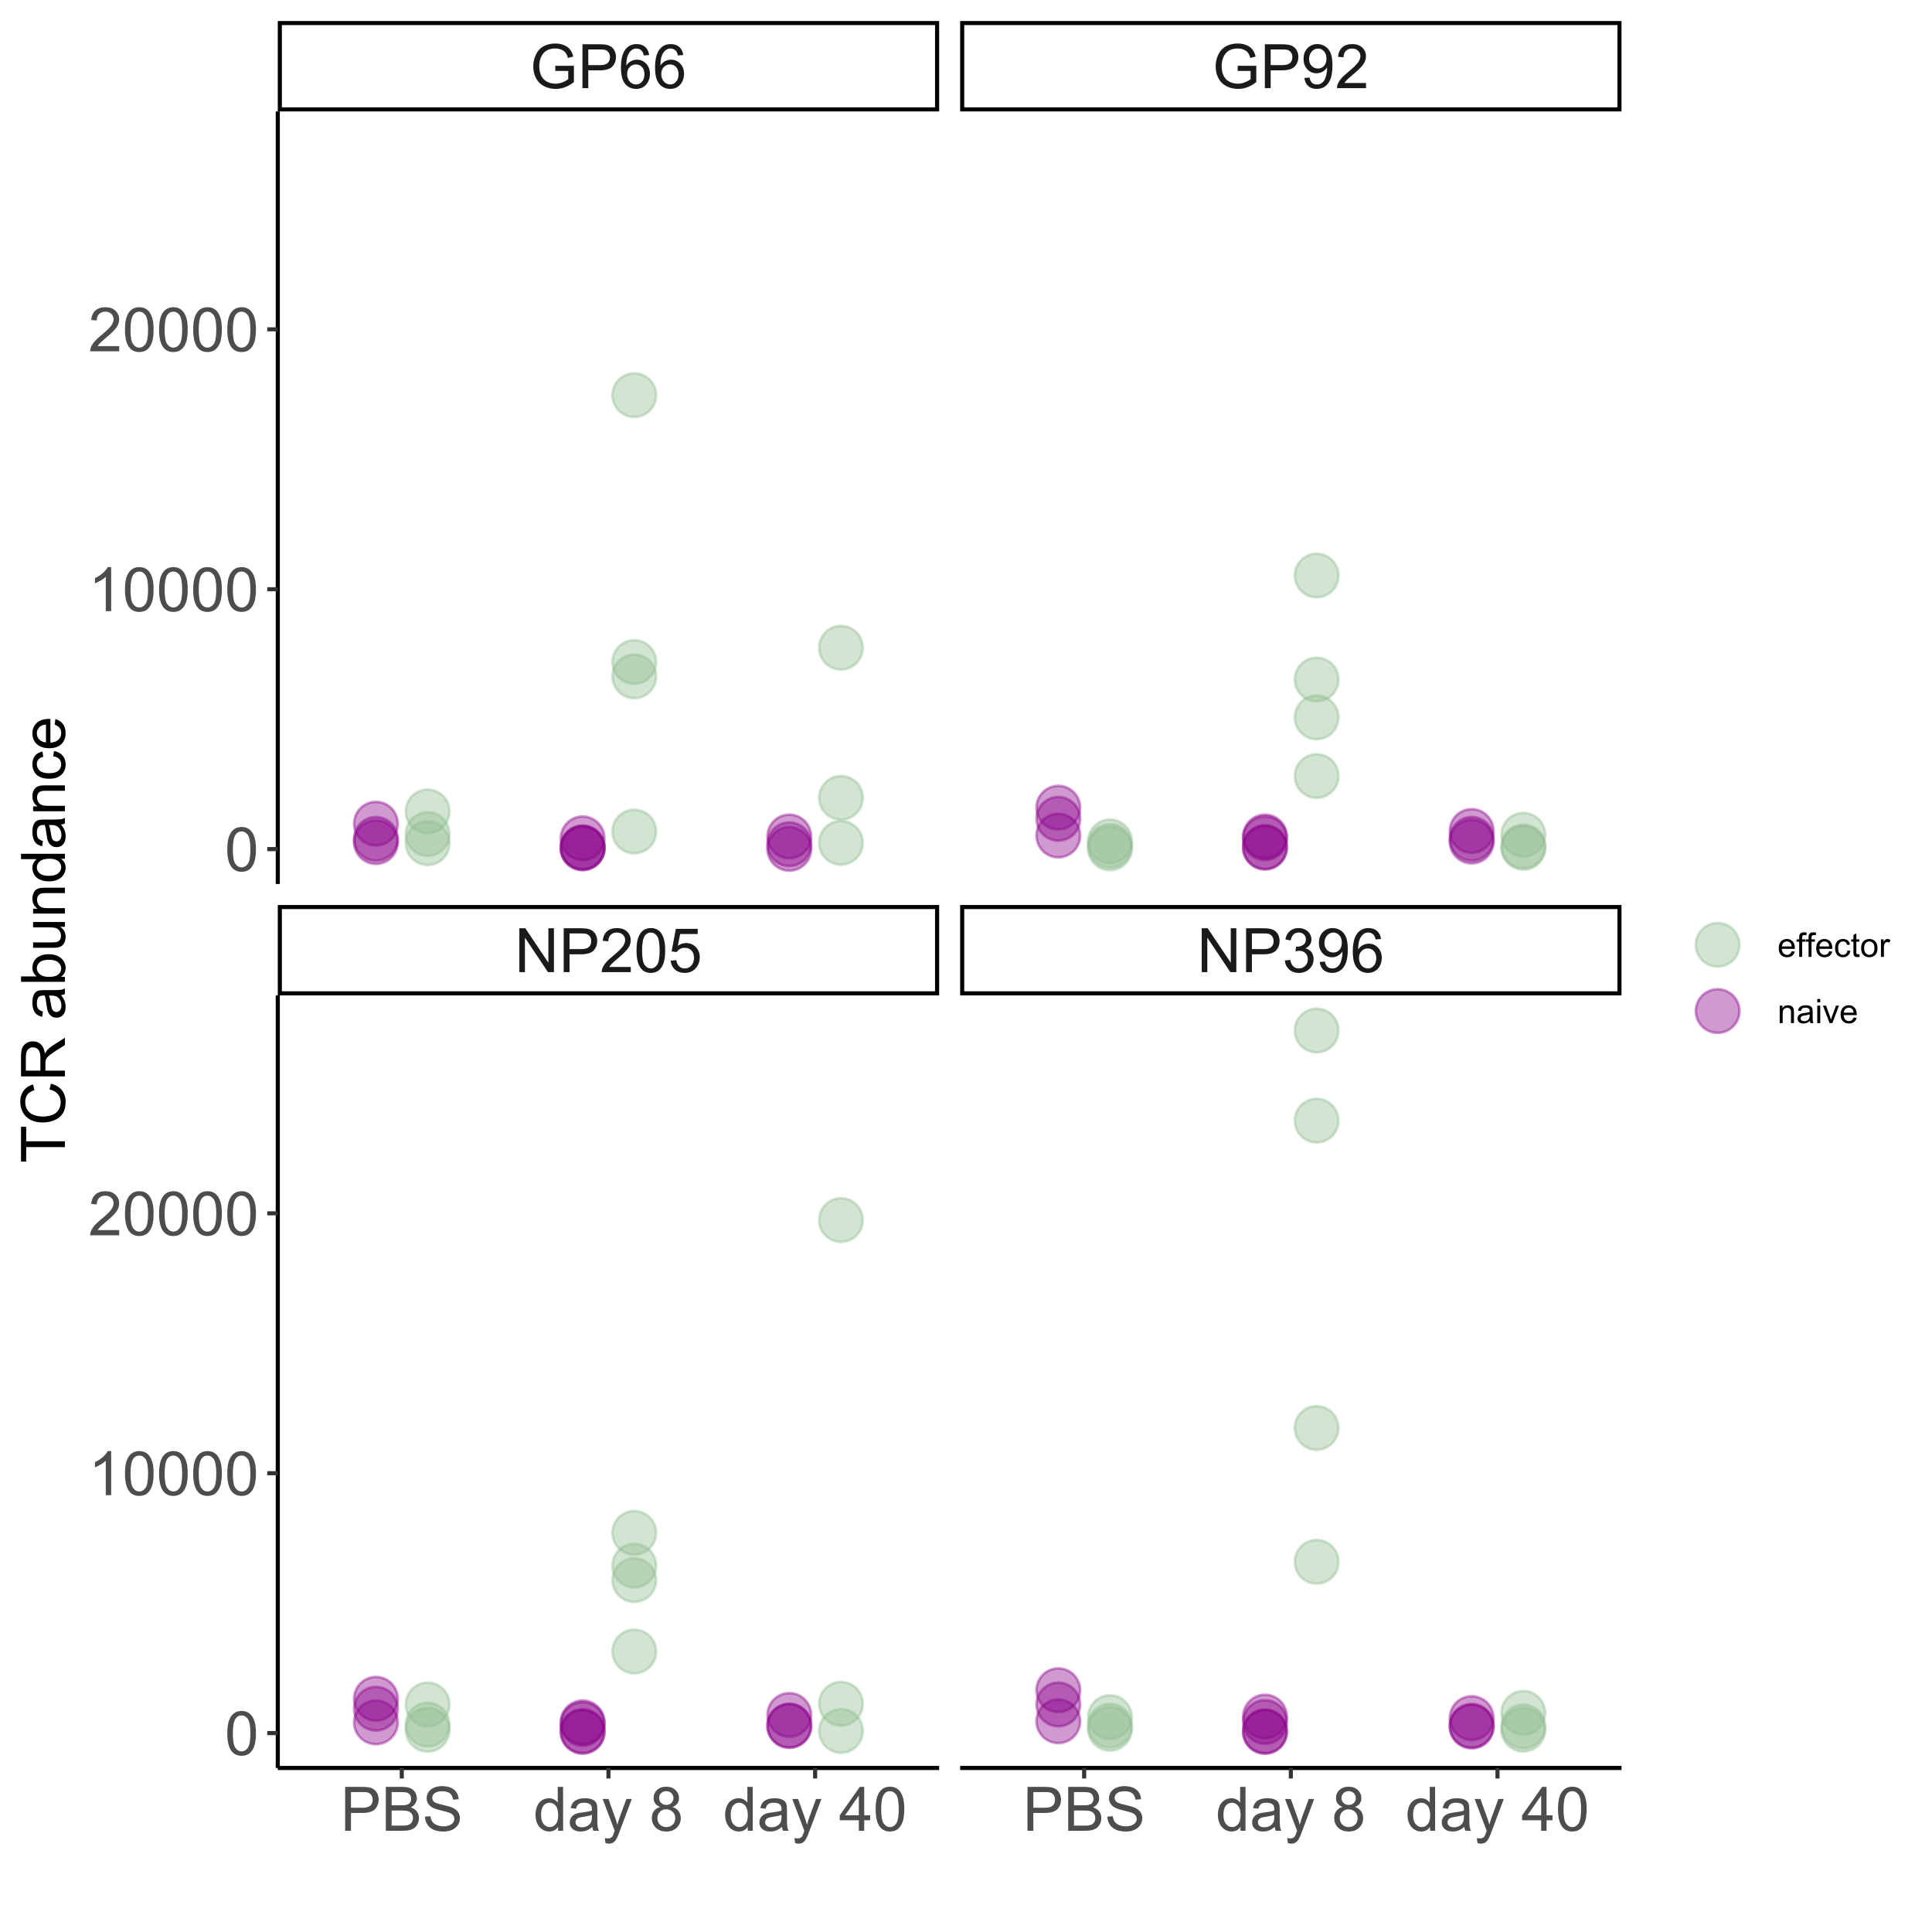 <?xml version="1.0" encoding="UTF-8"?>
<svg xmlns="http://www.w3.org/2000/svg" xmlns:xlink="http://www.w3.org/1999/xlink" width="504pt" height="504pt" viewBox="0 0 504 504" version="1.1">
<defs>
<g>
<symbol overflow="visible" id="glyph0-0">
<path style="stroke:none;" d="M 2 0 L 2 -10 L 10 -10 L 10 0 Z M 2.25 -0.25 L 9.75 -0.25 L 9.75 -9.75 L 2.25 -9.75 Z M 2.25 -0.25 "/>
</symbol>
<symbol overflow="visible" id="glyph0-1">
<path style="stroke:none;" d="M 1.219 0 L 1.219 -11.453 L 2.773 -11.453 L 8.789 -2.461 L 8.789 -11.453 L 10.242 -11.453 L 10.242 0 L 8.688 0 L 2.672 -9 L 2.672 0 Z M 1.219 0 "/>
</symbol>
<symbol overflow="visible" id="glyph0-2">
<path style="stroke:none;" d="M 1.234 0 L 1.234 -11.453 L 5.555 -11.453 C 6.312 -11.449 6.891 -11.414 7.297 -11.344 C 7.855 -11.25 8.328 -11.07 8.711 -10.809 C 9.09 -10.543 9.395 -10.176 9.629 -9.703 C 9.855 -9.227 9.973 -8.703 9.977 -8.141 C 9.973 -7.164 9.664 -6.34 9.047 -5.668 C 8.426 -4.988 7.305 -4.652 5.688 -4.656 L 2.75 -4.656 L 2.75 0 Z M 2.75 -6.008 L 5.711 -6.008 C 6.688 -6.004 7.383 -6.188 7.797 -6.555 C 8.207 -6.918 8.414 -7.43 8.414 -8.094 C 8.414 -8.57 8.293 -8.98 8.051 -9.324 C 7.809 -9.66 7.488 -9.887 7.094 -10 C 6.836 -10.066 6.363 -10.102 5.68 -10.102 L 2.75 -10.102 Z M 2.75 -6.008 "/>
</symbol>
<symbol overflow="visible" id="glyph0-3">
<path style="stroke:none;" d="M 8.055 -1.352 L 8.055 0 L 0.484 0 C 0.473 -0.336 0.527 -0.66 0.648 -0.977 C 0.84 -1.488 1.148 -1.996 1.574 -2.5 C 1.996 -2.996 2.609 -3.574 3.414 -4.234 C 4.656 -5.254 5.496 -6.062 5.938 -6.66 C 6.371 -7.254 6.59 -7.816 6.594 -8.352 C 6.59 -8.906 6.391 -9.379 5.996 -9.762 C 5.594 -10.145 5.074 -10.336 4.438 -10.336 C 3.758 -10.336 3.219 -10.133 2.812 -9.727 C 2.406 -9.32 2.199 -8.758 2.195 -8.039 L 0.75 -8.188 C 0.848 -9.262 1.219 -10.086 1.867 -10.652 C 2.512 -11.215 3.379 -11.496 4.469 -11.5 C 5.566 -11.496 6.438 -11.191 7.078 -10.586 C 7.719 -9.973 8.039 -9.219 8.039 -8.32 C 8.039 -7.859 7.945 -7.406 7.758 -6.969 C 7.57 -6.523 7.258 -6.059 6.824 -5.57 C 6.387 -5.078 5.664 -4.406 4.656 -3.555 C 3.809 -2.844 3.266 -2.363 3.031 -2.113 C 2.789 -1.859 2.594 -1.605 2.438 -1.352 Z M 8.055 -1.352 "/>
</symbol>
<symbol overflow="visible" id="glyph0-4">
<path style="stroke:none;" d="M 0.664 -5.648 C 0.66 -7 0.801 -8.09 1.082 -8.918 C 1.359 -9.742 1.773 -10.379 2.324 -10.828 C 2.871 -11.273 3.562 -11.496 4.398 -11.5 C 5.012 -11.496 5.551 -11.371 6.016 -11.129 C 6.477 -10.879 6.859 -10.523 7.164 -10.059 C 7.465 -9.59 7.703 -9.023 7.875 -8.355 C 8.047 -7.684 8.133 -6.781 8.133 -5.648 C 8.133 -4.305 7.992 -3.219 7.719 -2.395 C 7.438 -1.566 7.027 -0.93 6.48 -0.48 C 5.93 -0.031 5.234 0.191 4.398 0.195 C 3.293 0.191 2.426 -0.199 1.797 -0.992 C 1.039 -1.941 0.66 -3.496 0.664 -5.648 Z M 2.109 -5.648 C 2.109 -3.766 2.328 -2.512 2.77 -1.895 C 3.207 -1.27 3.75 -0.961 4.398 -0.961 C 5.043 -0.961 5.586 -1.273 6.027 -1.898 C 6.465 -2.523 6.684 -3.773 6.688 -5.648 C 6.684 -7.531 6.465 -8.781 6.027 -9.406 C 5.586 -10.023 5.039 -10.336 4.383 -10.336 C 3.734 -10.336 3.219 -10.062 2.836 -9.516 C 2.352 -8.816 2.109 -7.527 2.109 -5.648 Z M 2.109 -5.648 "/>
</symbol>
<symbol overflow="visible" id="glyph0-5">
<path style="stroke:none;" d="M 0.664 -3 L 2.141 -3.125 C 2.246 -2.402 2.5 -1.863 2.902 -1.504 C 3.297 -1.141 3.777 -0.961 4.344 -0.961 C 5.016 -0.961 5.59 -1.215 6.062 -1.727 C 6.527 -2.234 6.762 -2.91 6.766 -3.758 C 6.762 -4.555 6.535 -5.188 6.09 -5.656 C 5.637 -6.117 5.047 -6.352 4.32 -6.352 C 3.863 -6.352 3.457 -6.246 3.094 -6.043 C 2.727 -5.832 2.438 -5.566 2.234 -5.242 L 0.914 -5.414 L 2.023 -11.297 L 7.719 -11.297 L 7.719 -9.953 L 3.148 -9.953 L 2.531 -6.875 C 3.219 -7.352 3.938 -7.594 4.695 -7.594 C 5.691 -7.594 6.535 -7.246 7.227 -6.555 C 7.91 -5.859 8.254 -4.969 8.258 -3.883 C 8.254 -2.844 7.953 -1.949 7.352 -1.195 C 6.613 -0.27 5.609 0.191 4.344 0.195 C 3.297 0.191 2.449 -0.098 1.793 -0.68 C 1.133 -1.262 0.754 -2.035 0.664 -3 Z M 0.664 -3 "/>
</symbol>
<symbol overflow="visible" id="glyph0-6">
<path style="stroke:none;" d="M 0.672 -3.023 L 2.078 -3.211 C 2.238 -2.414 2.512 -1.84 2.902 -1.488 C 3.285 -1.137 3.758 -0.961 4.32 -0.961 C 4.977 -0.961 5.535 -1.188 5.996 -1.648 C 6.449 -2.102 6.68 -2.672 6.68 -3.352 C 6.68 -3.996 6.469 -4.527 6.047 -4.949 C 5.625 -5.367 5.086 -5.578 4.438 -5.578 C 4.168 -5.578 3.84 -5.523 3.445 -5.422 L 3.602 -6.656 C 3.691 -6.645 3.766 -6.637 3.828 -6.641 C 4.422 -6.637 4.961 -6.793 5.445 -7.109 C 5.922 -7.418 6.164 -7.902 6.164 -8.555 C 6.164 -9.07 5.988 -9.496 5.641 -9.836 C 5.289 -10.172 4.84 -10.34 4.289 -10.344 C 3.742 -10.34 3.285 -10.168 2.922 -9.828 C 2.555 -9.48 2.32 -8.965 2.219 -8.281 L 0.812 -8.531 C 0.98 -9.473 1.371 -10.203 1.984 -10.723 C 2.59 -11.238 3.348 -11.496 4.258 -11.5 C 4.879 -11.496 5.453 -11.363 5.984 -11.098 C 6.508 -10.828 6.91 -10.461 7.191 -10 C 7.465 -9.535 7.605 -9.043 7.609 -8.523 C 7.605 -8.027 7.473 -7.578 7.211 -7.172 C 6.941 -6.766 6.547 -6.441 6.031 -6.203 C 6.703 -6.043 7.23 -5.719 7.609 -5.23 C 7.98 -4.734 8.168 -4.117 8.172 -3.383 C 8.168 -2.379 7.805 -1.531 7.078 -0.84 C 6.348 -0.145 5.426 0.199 4.312 0.203 C 3.305 0.199 2.469 -0.098 1.809 -0.695 C 1.141 -1.293 0.762 -2.07 0.672 -3.023 Z M 0.672 -3.023 "/>
</symbol>
<symbol overflow="visible" id="glyph0-7">
<path style="stroke:none;" d="M 0.875 -2.648 L 2.227 -2.773 C 2.34 -2.133 2.559 -1.672 2.883 -1.391 C 3.203 -1.102 3.617 -0.961 4.125 -0.961 C 4.555 -0.961 4.934 -1.059 5.262 -1.258 C 5.586 -1.453 5.852 -1.719 6.062 -2.051 C 6.27 -2.379 6.445 -2.824 6.586 -3.391 C 6.727 -3.949 6.797 -4.523 6.797 -5.109 C 6.797 -5.172 6.793 -5.266 6.789 -5.391 C 6.504 -4.941 6.121 -4.578 5.637 -4.301 C 5.148 -4.02 4.621 -3.879 4.055 -3.883 C 3.105 -3.879 2.301 -4.223 1.648 -4.914 C 0.988 -5.598 0.66 -6.504 0.664 -7.633 C 0.66 -8.793 1.004 -9.727 1.691 -10.438 C 2.375 -11.141 3.234 -11.496 4.266 -11.5 C 5.008 -11.496 5.688 -11.297 6.309 -10.898 C 6.922 -10.496 7.391 -9.922 7.715 -9.184 C 8.031 -8.438 8.191 -7.363 8.195 -5.961 C 8.191 -4.492 8.031 -3.328 7.719 -2.465 C 7.398 -1.594 6.926 -0.934 6.301 -0.484 C 5.668 -0.031 4.934 0.191 4.094 0.195 C 3.195 0.191 2.465 -0.055 1.898 -0.551 C 1.328 -1.047 0.984 -1.746 0.875 -2.648 Z M 6.633 -7.703 C 6.633 -8.508 6.418 -9.148 5.988 -9.625 C 5.559 -10.098 5.039 -10.336 4.438 -10.336 C 3.809 -10.336 3.266 -10.078 2.805 -9.57 C 2.34 -9.055 2.109 -8.395 2.109 -7.586 C 2.109 -6.855 2.328 -6.262 2.77 -5.809 C 3.207 -5.348 3.75 -5.121 4.398 -5.125 C 5.047 -5.121 5.582 -5.348 6.004 -5.809 C 6.422 -6.262 6.633 -6.895 6.633 -7.703 Z M 6.633 -7.703 "/>
</symbol>
<symbol overflow="visible" id="glyph0-8">
<path style="stroke:none;" d="M 7.961 -8.648 L 6.562 -8.539 C 6.438 -9.086 6.258 -9.488 6.031 -9.742 C 5.648 -10.141 5.18 -10.34 4.625 -10.344 C 4.172 -10.34 3.781 -10.215 3.445 -9.969 C 3 -9.641 2.648 -9.172 2.398 -8.555 C 2.141 -7.934 2.008 -7.051 2 -5.906 C 2.336 -6.422 2.75 -6.805 3.242 -7.055 C 3.727 -7.305 4.242 -7.43 4.781 -7.43 C 5.719 -7.43 6.516 -7.082 7.176 -6.395 C 7.832 -5.699 8.16 -4.809 8.164 -3.719 C 8.16 -2.996 8.008 -2.328 7.699 -1.715 C 7.387 -1.094 6.961 -0.621 6.422 -0.297 C 5.879 0.031 5.262 0.191 4.578 0.195 C 3.402 0.191 2.449 -0.234 1.711 -1.098 C 0.969 -1.957 0.598 -3.379 0.602 -5.359 C 0.598 -7.57 1.008 -9.18 1.828 -10.188 C 2.539 -11.059 3.5 -11.496 4.711 -11.5 C 5.609 -11.496 6.348 -11.242 6.926 -10.742 C 7.5 -10.234 7.844 -9.539 7.961 -8.648 Z M 2.219 -3.711 C 2.215 -3.223 2.316 -2.762 2.527 -2.32 C 2.73 -1.875 3.02 -1.535 3.391 -1.309 C 3.758 -1.074 4.145 -0.961 4.555 -0.961 C 5.145 -0.961 5.656 -1.199 6.086 -1.68 C 6.512 -2.156 6.727 -2.809 6.727 -3.633 C 6.727 -4.422 6.516 -5.043 6.094 -5.504 C 5.672 -5.957 5.141 -6.188 4.5 -6.188 C 3.863 -6.188 3.324 -5.957 2.883 -5.504 C 2.438 -5.043 2.215 -4.445 2.219 -3.711 Z M 2.219 -3.711 "/>
</symbol>
<symbol overflow="visible" id="glyph0-9">
<path style="stroke:none;" d="M 6.594 -4.492 L 6.594 -5.836 L 11.445 -5.844 L 11.445 -1.594 C 10.695 -1 9.93 -0.551 9.141 -0.254 C 8.348 0.047 7.535 0.191 6.703 0.195 C 5.578 0.191 4.555 -0.047 3.637 -0.527 C 2.715 -1.008 2.02 -1.703 1.555 -2.617 C 1.082 -3.527 0.848 -4.547 0.852 -5.672 C 0.848 -6.785 1.082 -7.824 1.551 -8.793 C 2.016 -9.758 2.688 -10.477 3.562 -10.945 C 4.438 -11.414 5.445 -11.648 6.586 -11.648 C 7.414 -11.648 8.16 -11.512 8.832 -11.246 C 9.496 -10.973 10.023 -10.602 10.406 -10.125 C 10.785 -9.645 11.074 -9.02 11.273 -8.25 L 9.906 -7.875 C 9.73 -8.457 9.516 -8.914 9.266 -9.25 C 9.008 -9.582 8.645 -9.848 8.172 -10.051 C 7.695 -10.246 7.168 -10.348 6.594 -10.352 C 5.898 -10.348 5.301 -10.242 4.797 -10.035 C 4.289 -9.82 3.883 -9.543 3.574 -9.203 C 3.262 -8.855 3.02 -8.477 2.852 -8.07 C 2.559 -7.359 2.414 -6.594 2.414 -5.766 C 2.414 -4.742 2.59 -3.887 2.941 -3.203 C 3.293 -2.512 3.805 -2 4.477 -1.672 C 5.148 -1.336 5.859 -1.172 6.617 -1.172 C 7.27 -1.172 7.91 -1.297 8.539 -1.551 C 9.16 -1.801 9.637 -2.07 9.961 -2.359 L 9.961 -4.492 Z M 6.594 -4.492 "/>
</symbol>
<symbol overflow="visible" id="glyph0-10">
<path style="stroke:none;" d="M 1.172 0 L 1.172 -11.453 L 5.469 -11.453 C 6.34 -11.449 7.043 -11.332 7.574 -11.105 C 8.102 -10.871 8.516 -10.516 8.816 -10.035 C 9.113 -9.551 9.262 -9.047 9.266 -8.523 C 9.262 -8.031 9.129 -7.57 8.867 -7.141 C 8.598 -6.707 8.199 -6.359 7.664 -6.094 C 8.355 -5.891 8.887 -5.543 9.262 -5.055 C 9.633 -4.562 9.82 -3.984 9.82 -3.32 C 9.82 -2.781 9.707 -2.281 9.48 -1.824 C 9.254 -1.359 8.973 -1.004 8.641 -0.758 C 8.305 -0.504 7.887 -0.316 7.387 -0.191 C 6.883 -0.062 6.266 0 5.539 0 Z M 2.688 -6.641 L 5.164 -6.641 C 5.832 -6.637 6.316 -6.684 6.609 -6.773 C 6.992 -6.887 7.281 -7.074 7.48 -7.344 C 7.672 -7.605 7.77 -7.941 7.773 -8.344 C 7.77 -8.723 7.68 -9.055 7.5 -9.348 C 7.316 -9.633 7.055 -9.832 6.719 -9.941 C 6.379 -10.047 5.797 -10.102 4.977 -10.102 L 2.688 -10.102 Z M 2.688 -1.352 L 5.539 -1.352 C 6.023 -1.348 6.367 -1.367 6.57 -1.406 C 6.914 -1.469 7.207 -1.57 7.445 -1.719 C 7.676 -1.859 7.867 -2.074 8.023 -2.355 C 8.172 -2.633 8.25 -2.953 8.25 -3.32 C 8.25 -3.746 8.141 -4.117 7.922 -4.434 C 7.703 -4.746 7.398 -4.969 7.012 -5.098 C 6.621 -5.223 6.062 -5.285 5.336 -5.289 L 2.688 -5.289 Z M 2.688 -1.352 "/>
</symbol>
<symbol overflow="visible" id="glyph0-11">
<path style="stroke:none;" d="M 0.719 -3.68 L 2.148 -3.805 C 2.215 -3.227 2.371 -2.758 2.621 -2.395 C 2.863 -2.023 3.25 -1.727 3.773 -1.504 C 4.293 -1.273 4.879 -1.16 5.531 -1.164 C 6.109 -1.16 6.617 -1.246 7.062 -1.422 C 7.5 -1.59 7.832 -1.824 8.051 -2.129 C 8.266 -2.426 8.371 -2.754 8.375 -3.109 C 8.371 -3.465 8.27 -3.777 8.062 -4.051 C 7.852 -4.316 7.508 -4.543 7.031 -4.727 C 6.723 -4.844 6.043 -5.031 4.992 -5.285 C 3.938 -5.535 3.199 -5.773 2.781 -6 C 2.23 -6.285 1.824 -6.641 1.559 -7.066 C 1.289 -7.488 1.152 -7.961 1.156 -8.492 C 1.152 -9.066 1.316 -9.609 1.648 -10.113 C 1.973 -10.613 2.453 -10.992 3.086 -11.258 C 3.715 -11.516 4.414 -11.648 5.188 -11.648 C 6.031 -11.648 6.781 -11.512 7.434 -11.238 C 8.078 -10.965 8.578 -10.562 8.93 -10.031 C 9.277 -9.5 9.465 -8.898 9.492 -8.227 L 8.039 -8.117 C 7.961 -8.836 7.695 -9.383 7.246 -9.758 C 6.793 -10.125 6.129 -10.312 5.25 -10.312 C 4.332 -10.312 3.664 -10.145 3.246 -9.809 C 2.824 -9.473 2.613 -9.066 2.617 -8.594 C 2.613 -8.18 2.762 -7.84 3.062 -7.578 C 3.352 -7.309 4.113 -7.039 5.348 -6.762 C 6.578 -6.48 7.422 -6.234 7.883 -6.031 C 8.547 -5.719 9.039 -5.332 9.359 -4.863 C 9.672 -4.391 9.832 -3.848 9.836 -3.234 C 9.832 -2.625 9.656 -2.051 9.312 -1.512 C 8.961 -0.973 8.461 -0.551 7.809 -0.254 C 7.152 0.047 6.418 0.191 5.602 0.195 C 4.562 0.191 3.691 0.043 2.996 -0.258 C 2.293 -0.559 1.746 -1.012 1.348 -1.621 C 0.949 -2.227 0.738 -2.914 0.719 -3.68 Z M 0.719 -3.68 "/>
</symbol>
<symbol overflow="visible" id="glyph0-12">
<path style="stroke:none;" d="M 6.438 0 L 6.438 -1.047 C 5.91 -0.223 5.137 0.188 4.117 0.188 C 3.453 0.188 2.844 0.008 2.293 -0.359 C 1.734 -0.719 1.305 -1.23 1.004 -1.887 C 0.695 -2.539 0.543 -3.289 0.547 -4.141 C 0.543 -4.965 0.684 -5.715 0.961 -6.395 C 1.234 -7.066 1.648 -7.586 2.203 -7.945 C 2.754 -8.305 3.371 -8.484 4.055 -8.484 C 4.555 -8.484 5 -8.379 5.391 -8.168 C 5.781 -7.957 6.098 -7.68 6.344 -7.344 L 6.344 -11.453 L 7.742 -11.453 L 7.742 0 Z M 1.992 -4.141 C 1.992 -3.074 2.215 -2.281 2.664 -1.758 C 3.109 -1.23 3.637 -0.965 4.25 -0.969 C 4.859 -0.965 5.383 -1.219 5.816 -1.723 C 6.242 -2.223 6.457 -2.988 6.461 -4.023 C 6.457 -5.156 6.238 -5.988 5.805 -6.523 C 5.363 -7.051 4.824 -7.316 4.188 -7.32 C 3.559 -7.316 3.035 -7.062 2.621 -6.555 C 2.199 -6.043 1.992 -5.238 1.992 -4.141 Z M 1.992 -4.141 "/>
</symbol>
<symbol overflow="visible" id="glyph0-13">
<path style="stroke:none;" d="M 6.469 -1.023 C 5.945 -0.578 5.441 -0.266 4.965 -0.086 C 4.48 0.098 3.965 0.188 3.414 0.188 C 2.5 0.188 1.801 -0.035 1.312 -0.48 C 0.82 -0.926 0.574 -1.492 0.578 -2.188 C 0.574 -2.59 0.668 -2.961 0.855 -3.301 C 1.039 -3.633 1.281 -3.902 1.582 -4.109 C 1.879 -4.309 2.215 -4.465 2.594 -4.57 C 2.867 -4.641 3.285 -4.711 3.844 -4.781 C 4.977 -4.914 5.812 -5.074 6.352 -5.266 C 6.355 -5.457 6.355 -5.578 6.359 -5.633 C 6.355 -6.203 6.223 -6.609 5.961 -6.844 C 5.598 -7.16 5.066 -7.316 4.359 -7.32 C 3.695 -7.316 3.207 -7.203 2.895 -6.973 C 2.578 -6.738 2.344 -6.328 2.195 -5.742 L 0.82 -5.93 C 0.945 -6.516 1.148 -6.988 1.438 -7.355 C 1.719 -7.715 2.133 -7.996 2.68 -8.191 C 3.219 -8.387 3.848 -8.484 4.562 -8.484 C 5.27 -8.484 5.844 -8.398 6.289 -8.234 C 6.727 -8.062 7.055 -7.855 7.266 -7.605 C 7.473 -7.352 7.617 -7.031 7.703 -6.648 C 7.746 -6.406 7.77 -5.973 7.773 -5.352 L 7.773 -3.477 C 7.77 -2.164 7.801 -1.34 7.863 -0.996 C 7.922 -0.648 8.039 -0.316 8.219 0 L 6.75 0 C 6.602 -0.289 6.508 -0.629 6.469 -1.023 Z M 6.352 -4.164 C 5.84 -3.953 5.074 -3.777 4.055 -3.633 C 3.477 -3.547 3.066 -3.453 2.828 -3.352 C 2.586 -3.246 2.402 -3.094 2.273 -2.895 C 2.141 -2.691 2.074 -2.469 2.078 -2.227 C 2.074 -1.852 2.215 -1.539 2.504 -1.289 C 2.785 -1.039 3.203 -0.914 3.75 -0.914 C 4.289 -0.914 4.77 -1.031 5.195 -1.27 C 5.613 -1.504 5.922 -1.828 6.125 -2.242 C 6.273 -2.559 6.352 -3.027 6.352 -3.648 Z M 6.352 -4.164 "/>
</symbol>
<symbol overflow="visible" id="glyph0-14">
<path style="stroke:none;" d="M 0.992 3.195 L 0.836 1.875 C 1.141 1.957 1.41 1.996 1.641 2 C 1.953 1.996 2.203 1.945 2.391 1.844 C 2.578 1.738 2.73 1.594 2.852 1.406 C 2.938 1.266 3.082 0.914 3.281 0.359 C 3.305 0.277 3.344 0.164 3.406 0.016 L 0.258 -8.297 L 1.773 -8.297 L 3.5 -3.492 C 3.719 -2.883 3.922 -2.242 4.102 -1.57 C 4.262 -2.215 4.453 -2.844 4.68 -3.461 L 6.453 -8.297 L 7.859 -8.297 L 4.703 0.141 C 4.363 1.051 4.102 1.676 3.914 2.023 C 3.664 2.484 3.375 2.824 3.055 3.043 C 2.727 3.254 2.344 3.363 1.898 3.367 C 1.625 3.363 1.32 3.305 0.992 3.195 Z M 0.992 3.195 "/>
</symbol>
<symbol overflow="visible" id="glyph0-15">
<path style="stroke:none;" d=""/>
</symbol>
<symbol overflow="visible" id="glyph0-16">
<path style="stroke:none;" d="M 2.828 -6.211 C 2.242 -6.422 1.809 -6.727 1.531 -7.125 C 1.246 -7.52 1.105 -7.992 1.109 -8.547 C 1.105 -9.379 1.406 -10.078 2.008 -10.648 C 2.605 -11.211 3.402 -11.496 4.398 -11.5 C 5.395 -11.496 6.199 -11.207 6.812 -10.629 C 7.418 -10.047 7.723 -9.34 7.727 -8.508 C 7.723 -7.977 7.582 -7.512 7.309 -7.121 C 7.027 -6.723 6.605 -6.422 6.039 -6.211 C 6.738 -5.98 7.273 -5.609 7.645 -5.102 C 8.008 -4.59 8.191 -3.98 8.195 -3.273 C 8.191 -2.293 7.844 -1.469 7.156 -0.805 C 6.461 -0.137 5.551 0.191 4.422 0.195 C 3.289 0.191 2.379 -0.141 1.688 -0.809 C 0.992 -1.477 0.645 -2.309 0.648 -3.312 C 0.645 -4.055 0.832 -4.68 1.215 -5.184 C 1.59 -5.684 2.129 -6.027 2.828 -6.211 Z M 2.547 -8.594 C 2.543 -8.051 2.719 -7.609 3.07 -7.266 C 3.418 -6.922 3.871 -6.75 4.43 -6.75 C 4.969 -6.75 5.41 -6.918 5.762 -7.262 C 6.105 -7.598 6.281 -8.016 6.281 -8.516 C 6.281 -9.027 6.102 -9.461 5.746 -9.816 C 5.387 -10.164 4.941 -10.34 4.414 -10.344 C 3.875 -10.34 3.43 -10.168 3.078 -9.828 C 2.719 -9.48 2.543 -9.07 2.547 -8.594 Z M 2.094 -3.305 C 2.09 -2.902 2.188 -2.512 2.379 -2.141 C 2.566 -1.762 2.848 -1.473 3.227 -1.27 C 3.598 -1.062 4 -0.961 4.438 -0.961 C 5.105 -0.961 5.66 -1.176 6.102 -1.609 C 6.535 -2.039 6.754 -2.59 6.758 -3.258 C 6.754 -3.934 6.531 -4.492 6.082 -4.938 C 5.629 -5.379 5.062 -5.602 4.391 -5.602 C 3.727 -5.602 3.18 -5.383 2.746 -4.945 C 2.309 -4.508 2.09 -3.961 2.094 -3.305 Z M 2.094 -3.305 "/>
</symbol>
<symbol overflow="visible" id="glyph0-17">
<path style="stroke:none;" d="M 5.172 0 L 5.172 -2.742 L 0.203 -2.742 L 0.203 -4.031 L 5.43 -11.453 L 6.578 -11.453 L 6.578 -4.031 L 8.125 -4.031 L 8.125 -2.742 L 6.578 -2.742 L 6.578 0 Z M 5.172 -4.031 L 5.172 -9.195 L 1.586 -4.031 Z M 5.172 -4.031 "/>
</symbol>
<symbol overflow="visible" id="glyph0-18">
<path style="stroke:none;" d="M 5.961 0 L 4.555 0 L 4.555 -8.961 C 4.211 -8.633 3.77 -8.312 3.223 -7.992 C 2.672 -7.668 2.176 -7.426 1.742 -7.266 L 1.742 -8.625 C 2.523 -8.992 3.211 -9.438 3.805 -9.969 C 4.391 -10.492 4.809 -11.004 5.055 -11.5 L 5.961 -11.5 Z M 5.961 0 "/>
</symbol>
<symbol overflow="visible" id="glyph1-0">
<path style="stroke:none;" d="M 0 -2 L -10 -2 L -10 -10 L 0 -10 Z M -0.25 -2.25 L -0.25 -9.75 L -9.75 -9.75 L -9.75 -2.25 Z M -0.25 -2.25 "/>
</symbol>
<symbol overflow="visible" id="glyph1-1">
<path style="stroke:none;" d="M 0 -4.148 L -10.102 -4.148 L -10.102 -0.375 L -11.453 -0.375 L -11.453 -9.453 L -10.102 -9.453 L -10.102 -5.664 L 0 -5.664 Z M 0 -4.148 "/>
</symbol>
<symbol overflow="visible" id="glyph1-2">
<path style="stroke:none;" d="M -4.016 -9.406 L -3.633 -10.922 C -2.387 -10.602 -1.438 -10.027 -0.785 -9.207 C -0.133 -8.379 0.191 -7.371 0.195 -6.18 C 0.191 -4.941 -0.055 -3.938 -0.559 -3.168 C -1.059 -2.391 -1.789 -1.801 -2.742 -1.402 C -3.695 -0.996 -4.719 -0.797 -5.812 -0.797 C -7.004 -0.797 -8.043 -1.023 -8.934 -1.48 C -9.82 -1.934 -10.496 -2.582 -10.957 -3.426 C -11.418 -4.266 -11.648 -5.191 -11.648 -6.203 C -11.648 -7.348 -11.355 -8.312 -10.773 -9.094 C -10.188 -9.875 -9.367 -10.418 -8.312 -10.727 L -7.961 -9.234 C -8.793 -8.969 -9.398 -8.582 -9.781 -8.078 C -10.156 -7.57 -10.348 -6.934 -10.352 -6.172 C -10.348 -5.289 -10.137 -4.555 -9.719 -3.965 C -9.293 -3.371 -8.727 -2.957 -8.02 -2.719 C -7.305 -2.477 -6.57 -2.355 -5.82 -2.359 C -4.844 -2.355 -3.996 -2.496 -3.27 -2.785 C -2.543 -3.066 -2 -3.508 -1.641 -4.109 C -1.281 -4.703 -1.102 -5.352 -1.102 -6.055 C -1.102 -6.898 -1.344 -7.617 -1.836 -8.211 C -2.32 -8.797 -3.047 -9.195 -4.016 -9.406 Z M -4.016 -9.406 "/>
</symbol>
<symbol overflow="visible" id="glyph1-3">
<path style="stroke:none;" d="M 0 -1.258 L -11.453 -1.258 L -11.453 -6.336 C -11.449 -7.352 -11.348 -8.129 -11.145 -8.664 C -10.938 -9.191 -10.574 -9.617 -10.055 -9.938 C -9.531 -10.254 -8.953 -10.41 -8.328 -10.414 C -7.512 -10.41 -6.828 -10.148 -6.273 -9.625 C -5.715 -9.098 -5.359 -8.285 -5.211 -7.188 C -5.016 -7.586 -4.828 -7.891 -4.641 -8.102 C -4.234 -8.543 -3.727 -8.961 -3.117 -9.359 L 0 -11.352 L 0 -9.445 L -2.383 -7.93 C -3.066 -7.484 -3.594 -7.121 -3.961 -6.836 C -4.324 -6.547 -4.578 -6.289 -4.727 -6.066 C -4.871 -5.836 -4.973 -5.605 -5.031 -5.375 C -5.066 -5.199 -5.086 -4.918 -5.086 -4.531 L -5.086 -2.773 L 0 -2.773 Z M -6.398 -2.773 L -6.398 -6.031 C -6.398 -6.719 -6.469 -7.262 -6.613 -7.656 C -6.754 -8.043 -6.984 -8.34 -7.301 -8.547 C -7.613 -8.746 -7.953 -8.848 -8.328 -8.852 C -8.867 -8.848 -9.312 -8.652 -9.664 -8.262 C -10.008 -7.867 -10.184 -7.246 -10.188 -6.398 L -10.188 -2.773 Z M -6.398 -2.773 "/>
</symbol>
<symbol overflow="visible" id="glyph1-4">
<path style="stroke:none;" d=""/>
</symbol>
<symbol overflow="visible" id="glyph1-5">
<path style="stroke:none;" d="M -1.023 -6.469 C -0.578 -5.945 -0.266 -5.441 -0.086 -4.965 C 0.098 -4.48 0.188 -3.965 0.188 -3.414 C 0.188 -2.5 -0.035 -1.801 -0.48 -1.312 C -0.926 -0.82 -1.492 -0.574 -2.188 -0.578 C -2.59 -0.574 -2.961 -0.668 -3.301 -0.855 C -3.633 -1.039 -3.902 -1.281 -4.109 -1.582 C -4.309 -1.879 -4.465 -2.215 -4.57 -2.594 C -4.641 -2.867 -4.711 -3.285 -4.781 -3.844 C -4.914 -4.977 -5.074 -5.812 -5.266 -6.352 C -5.457 -6.355 -5.578 -6.355 -5.633 -6.359 C -6.203 -6.355 -6.609 -6.223 -6.844 -5.961 C -7.16 -5.598 -7.316 -5.066 -7.32 -4.359 C -7.316 -3.695 -7.203 -3.207 -6.973 -2.895 C -6.738 -2.578 -6.328 -2.344 -5.742 -2.195 L -5.93 -0.82 C -6.516 -0.945 -6.988 -1.148 -7.355 -1.438 C -7.715 -1.719 -7.996 -2.133 -8.191 -2.68 C -8.387 -3.219 -8.484 -3.848 -8.484 -4.562 C -8.484 -5.27 -8.398 -5.844 -8.234 -6.289 C -8.062 -6.727 -7.855 -7.055 -7.605 -7.266 C -7.352 -7.473 -7.031 -7.617 -6.648 -7.703 C -6.406 -7.746 -5.973 -7.77 -5.352 -7.773 L -3.477 -7.773 C -2.164 -7.77 -1.34 -7.801 -0.996 -7.863 C -0.648 -7.922 -0.316 -8.039 0 -8.219 L 0 -6.75 C -0.289 -6.602 -0.629 -6.508 -1.023 -6.469 Z M -4.164 -6.352 C -3.953 -5.84 -3.777 -5.074 -3.633 -4.055 C -3.547 -3.477 -3.453 -3.066 -3.352 -2.828 C -3.246 -2.586 -3.094 -2.402 -2.895 -2.273 C -2.691 -2.141 -2.469 -2.074 -2.227 -2.078 C -1.852 -2.074 -1.539 -2.215 -1.289 -2.504 C -1.039 -2.785 -0.914 -3.203 -0.914 -3.75 C -0.914 -4.289 -1.031 -4.77 -1.27 -5.195 C -1.504 -5.613 -1.828 -5.922 -2.242 -6.125 C -2.559 -6.273 -3.027 -6.352 -3.648 -6.352 Z M -4.164 -6.352 "/>
</symbol>
<symbol overflow="visible" id="glyph1-6">
<path style="stroke:none;" d="M 0 -2.352 L 0 -1.047 L -11.453 -1.047 L -11.453 -2.453 L -7.367 -2.453 C -8.109 -3.043 -8.484 -3.801 -8.484 -4.727 C -8.484 -5.234 -8.379 -5.719 -8.176 -6.176 C -7.965 -6.629 -7.676 -7.004 -7.309 -7.301 C -6.934 -7.594 -6.484 -7.824 -5.961 -7.992 C -5.43 -8.156 -4.867 -8.238 -4.273 -8.242 C -2.848 -8.238 -1.75 -7.887 -0.977 -7.188 C -0.199 -6.48 0.188 -5.637 0.188 -4.656 C 0.188 -3.676 -0.219 -2.906 -1.039 -2.352 Z M -4.211 -2.336 C -3.215 -2.332 -2.496 -2.469 -2.055 -2.742 C -1.328 -3.184 -0.965 -3.781 -0.969 -4.539 C -0.965 -5.152 -1.234 -5.684 -1.77 -6.133 C -2.301 -6.578 -3.094 -6.801 -4.156 -6.805 C -5.234 -6.801 -6.035 -6.586 -6.555 -6.16 C -7.066 -5.727 -7.324 -5.207 -7.328 -4.602 C -7.324 -3.984 -7.059 -3.453 -6.527 -3.008 C -5.992 -2.555 -5.219 -2.332 -4.211 -2.336 Z M -4.211 -2.336 "/>
</symbol>
<symbol overflow="visible" id="glyph1-7">
<path style="stroke:none;" d="M 0 -6.492 L -1.219 -6.492 C -0.281 -5.844 0.188 -4.965 0.188 -3.859 C 0.188 -3.367 0.094 -2.91 -0.094 -2.488 C -0.281 -2.062 -0.516 -1.746 -0.801 -1.543 C -1.082 -1.332 -1.43 -1.188 -1.844 -1.109 C -2.117 -1.047 -2.555 -1.02 -3.156 -1.023 L -8.297 -1.023 L -8.297 -2.43 L -3.695 -2.43 C -2.957 -2.426 -2.461 -2.453 -2.211 -2.516 C -1.836 -2.602 -1.547 -2.789 -1.34 -3.078 C -1.125 -3.359 -1.02 -3.715 -1.023 -4.141 C -1.02 -4.559 -1.129 -4.953 -1.348 -5.328 C -1.562 -5.695 -1.855 -5.957 -2.23 -6.113 C -2.602 -6.262 -3.141 -6.34 -3.852 -6.344 L -8.297 -6.344 L -8.297 -7.75 L 0 -7.75 Z M 0 -6.492 "/>
</symbol>
<symbol overflow="visible" id="glyph1-8">
<path style="stroke:none;" d="M 0 -1.055 L -8.297 -1.055 L -8.297 -2.32 L -7.117 -2.32 C -8.027 -2.93 -8.484 -3.809 -8.484 -4.961 C -8.484 -5.457 -8.395 -5.918 -8.215 -6.34 C -8.035 -6.758 -7.797 -7.07 -7.508 -7.281 C -7.211 -7.488 -6.867 -7.633 -6.469 -7.719 C -6.207 -7.766 -5.75 -7.793 -5.102 -7.797 L 0 -7.797 L 0 -6.391 L -5.047 -6.391 C -5.617 -6.387 -6.047 -6.332 -6.332 -6.227 C -6.613 -6.113 -6.84 -5.918 -7.012 -5.645 C -7.18 -5.363 -7.266 -5.039 -7.266 -4.664 C -7.266 -4.062 -7.074 -3.543 -6.695 -3.113 C -6.312 -2.676 -5.59 -2.461 -4.531 -2.461 L 0 -2.461 Z M 0 -1.055 "/>
</symbol>
<symbol overflow="visible" id="glyph1-9">
<path style="stroke:none;" d="M 0 -6.438 L -1.047 -6.438 C -0.223 -5.91 0.188 -5.137 0.188 -4.117 C 0.188 -3.453 0.008 -2.844 -0.359 -2.293 C -0.719 -1.734 -1.23 -1.305 -1.887 -1.004 C -2.539 -0.695 -3.289 -0.543 -4.141 -0.547 C -4.965 -0.543 -5.715 -0.684 -6.395 -0.961 C -7.066 -1.234 -7.586 -1.648 -7.945 -2.203 C -8.305 -2.754 -8.484 -3.371 -8.484 -4.055 C -8.484 -4.555 -8.379 -5 -8.168 -5.391 C -7.957 -5.781 -7.68 -6.098 -7.344 -6.344 L -11.453 -6.344 L -11.453 -7.742 L 0 -7.742 Z M -4.141 -1.992 C -3.074 -1.992 -2.281 -2.215 -1.758 -2.664 C -1.23 -3.109 -0.965 -3.637 -0.969 -4.25 C -0.965 -4.859 -1.219 -5.383 -1.723 -5.816 C -2.223 -6.242 -2.988 -6.457 -4.023 -6.461 C -5.156 -6.457 -5.988 -6.238 -6.523 -5.805 C -7.051 -5.363 -7.316 -4.824 -7.32 -4.188 C -7.316 -3.559 -7.062 -3.035 -6.555 -2.621 C -6.043 -2.199 -5.238 -1.992 -4.141 -1.992 Z M -4.141 -1.992 "/>
</symbol>
<symbol overflow="visible" id="glyph1-10">
<path style="stroke:none;" d="M -3.039 -6.469 L -2.859 -7.852 C -1.906 -7.699 -1.16 -7.312 -0.621 -6.691 C -0.082 -6.066 0.188 -5.301 0.188 -4.398 C 0.188 -3.262 -0.184 -2.348 -0.926 -1.66 C -1.668 -0.965 -2.73 -0.621 -4.117 -0.625 C -5.012 -0.621 -5.797 -0.77 -6.469 -1.07 C -7.141 -1.363 -7.645 -1.816 -7.98 -2.426 C -8.316 -3.031 -8.484 -3.691 -8.484 -4.406 C -8.484 -5.305 -8.254 -6.039 -7.801 -6.617 C -7.34 -7.188 -6.695 -7.555 -5.859 -7.719 L -5.648 -6.352 C -6.203 -6.219 -6.621 -5.988 -6.906 -5.66 C -7.184 -5.328 -7.324 -4.926 -7.328 -4.461 C -7.324 -3.75 -7.07 -3.176 -6.566 -2.734 C -6.055 -2.289 -5.25 -2.066 -4.156 -2.07 C -3.039 -2.066 -2.23 -2.281 -1.727 -2.711 C -1.219 -3.137 -0.965 -3.695 -0.969 -4.383 C -0.965 -4.934 -1.137 -5.395 -1.477 -5.766 C -1.812 -6.133 -2.332 -6.367 -3.039 -6.469 Z M -3.039 -6.469 "/>
</symbol>
<symbol overflow="visible" id="glyph1-11">
<path style="stroke:none;" d="M -2.672 -6.734 L -2.492 -8.188 C -1.641 -7.953 -0.984 -7.531 -0.516 -6.914 C -0.047 -6.293 0.188 -5.5 0.188 -4.539 C 0.188 -3.324 -0.184 -2.363 -0.934 -1.652 C -1.676 -0.941 -2.727 -0.586 -4.078 -0.586 C -5.473 -0.586 -6.555 -0.945 -7.328 -1.664 C -8.098 -2.383 -8.484 -3.312 -8.484 -4.461 C -8.484 -5.566 -8.105 -6.473 -7.352 -7.18 C -6.594 -7.879 -5.531 -8.23 -4.164 -8.234 C -4.078 -8.23 -3.953 -8.23 -3.789 -8.227 L -3.789 -2.039 C -2.875 -2.09 -2.176 -2.348 -1.695 -2.812 C -1.207 -3.273 -0.965 -3.852 -0.969 -4.547 C -0.965 -5.062 -1.102 -5.5 -1.375 -5.867 C -1.645 -6.227 -2.078 -6.516 -2.672 -6.734 Z M -4.945 -2.117 L -4.945 -6.75 C -5.641 -6.688 -6.164 -6.508 -6.516 -6.219 C -7.055 -5.766 -7.324 -5.188 -7.328 -4.477 C -7.324 -3.828 -7.109 -3.285 -6.68 -2.848 C -6.246 -2.406 -5.668 -2.16 -4.945 -2.117 Z M -4.945 -2.117 "/>
</symbol>
<symbol overflow="visible" id="glyph2-0">
<path style="stroke:none;" d="M 1.102 0 L 1.102 -5.5 L 5.5 -5.5 L 5.5 0 Z M 1.238 -0.137 L 5.363 -0.137 L 5.363 -5.363 L 1.238 -5.363 Z M 1.238 -0.137 "/>
</symbol>
<symbol overflow="visible" id="glyph2-1">
<path style="stroke:none;" d="M 3.703 -1.469 L 4.504 -1.371 C 4.375 -0.902 4.141 -0.539 3.801 -0.285 C 3.461 -0.027 3.027 0.098 2.496 0.102 C 1.828 0.098 1.297 -0.102 0.906 -0.512 C 0.512 -0.918 0.316 -1.496 0.32 -2.242 C 0.316 -3.008 0.516 -3.605 0.914 -4.031 C 1.309 -4.453 1.82 -4.664 2.453 -4.668 C 3.059 -4.664 3.555 -4.457 3.945 -4.043 C 4.328 -3.629 4.523 -3.043 4.527 -2.289 C 4.523 -2.242 4.523 -2.176 4.523 -2.086 L 1.121 -2.086 C 1.145 -1.582 1.289 -1.195 1.547 -0.93 C 1.801 -0.66 2.117 -0.527 2.5 -0.531 C 2.781 -0.527 3.023 -0.602 3.227 -0.754 C 3.426 -0.902 3.586 -1.141 3.703 -1.469 Z M 1.164 -2.719 L 3.711 -2.719 C 3.672 -3.102 3.578 -3.387 3.422 -3.582 C 3.172 -3.879 2.852 -4.031 2.461 -4.031 C 2.105 -4.031 1.805 -3.91 1.566 -3.672 C 1.32 -3.434 1.188 -3.117 1.164 -2.719 Z M 1.164 -2.719 "/>
</symbol>
<symbol overflow="visible" id="glyph2-2">
<path style="stroke:none;" d="M 0.766 0 L 0.766 -3.961 L 0.082 -3.961 L 0.082 -4.562 L 0.766 -4.562 L 0.766 -5.047 C 0.762 -5.352 0.789 -5.582 0.848 -5.73 C 0.918 -5.93 1.047 -6.09 1.238 -6.219 C 1.422 -6.34 1.688 -6.402 2.027 -6.406 C 2.246 -6.402 2.484 -6.379 2.75 -6.328 L 2.633 -5.656 C 2.469 -5.68 2.32 -5.695 2.18 -5.699 C 1.945 -5.695 1.777 -5.645 1.68 -5.547 C 1.582 -5.445 1.535 -5.258 1.535 -4.984 L 1.535 -4.562 L 2.422 -4.562 L 2.422 -3.961 L 1.535 -3.961 L 1.535 0 Z M 0.766 0 "/>
</symbol>
<symbol overflow="visible" id="glyph2-3">
<path style="stroke:none;" d="M 3.559 -1.672 L 4.32 -1.574 C 4.234 -1.047 4.023 -0.637 3.68 -0.34 C 3.336 -0.047 2.914 0.098 2.418 0.102 C 1.793 0.098 1.293 -0.102 0.914 -0.508 C 0.531 -0.914 0.34 -1.5 0.344 -2.266 C 0.34 -2.754 0.422 -3.184 0.586 -3.559 C 0.75 -3.926 0.996 -4.203 1.332 -4.391 C 1.664 -4.57 2.027 -4.664 2.422 -4.668 C 2.914 -4.664 3.32 -4.539 3.641 -4.289 C 3.953 -4.039 4.156 -3.684 4.246 -3.223 L 3.492 -3.105 C 3.422 -3.41 3.293 -3.641 3.113 -3.797 C 2.926 -3.953 2.707 -4.031 2.453 -4.031 C 2.062 -4.031 1.746 -3.891 1.504 -3.609 C 1.258 -3.328 1.137 -2.887 1.141 -2.285 C 1.137 -1.672 1.254 -1.227 1.492 -0.949 C 1.723 -0.668 2.027 -0.527 2.41 -0.531 C 2.711 -0.527 2.965 -0.621 3.172 -0.809 C 3.371 -0.996 3.5 -1.281 3.559 -1.672 Z M 3.559 -1.672 "/>
</symbol>
<symbol overflow="visible" id="glyph2-4">
<path style="stroke:none;" d="M 2.27 -0.691 L 2.379 -0.008 C 2.16 0.039 1.965 0.059 1.797 0.059 C 1.512 0.059 1.293 0.016 1.141 -0.074 C 0.984 -0.16 0.875 -0.277 0.816 -0.422 C 0.75 -0.566 0.719 -0.871 0.723 -1.336 L 0.723 -3.961 L 0.156 -3.961 L 0.156 -4.562 L 0.723 -4.562 L 0.723 -5.695 L 1.492 -6.156 L 1.492 -4.562 L 2.27 -4.562 L 2.27 -3.961 L 1.492 -3.961 L 1.492 -1.293 C 1.488 -1.07 1.5 -0.93 1.531 -0.867 C 1.555 -0.805 1.602 -0.754 1.664 -0.715 C 1.727 -0.676 1.812 -0.656 1.93 -0.66 C 2.012 -0.656 2.125 -0.668 2.27 -0.691 Z M 2.27 -0.691 "/>
</symbol>
<symbol overflow="visible" id="glyph2-5">
<path style="stroke:none;" d="M 0.293 -2.281 C 0.293 -3.125 0.527 -3.754 0.996 -4.16 C 1.387 -4.496 1.863 -4.664 2.434 -4.668 C 3.059 -4.664 3.57 -4.457 3.969 -4.051 C 4.363 -3.637 4.562 -3.07 4.566 -2.348 C 4.562 -1.758 4.477 -1.297 4.301 -0.961 C 4.125 -0.625 3.867 -0.363 3.535 -0.176 C 3.195 0.008 2.828 0.098 2.434 0.102 C 1.789 0.098 1.273 -0.102 0.883 -0.512 C 0.488 -0.918 0.293 -1.508 0.293 -2.281 Z M 1.086 -2.281 C 1.082 -1.695 1.211 -1.258 1.469 -0.969 C 1.723 -0.672 2.043 -0.527 2.434 -0.531 C 2.812 -0.527 3.133 -0.672 3.391 -0.969 C 3.645 -1.258 3.773 -1.707 3.773 -2.309 C 3.773 -2.871 3.645 -3.297 3.387 -3.59 C 3.129 -3.879 2.809 -4.023 2.434 -4.027 C 2.043 -4.023 1.723 -3.879 1.469 -3.594 C 1.211 -3.301 1.082 -2.863 1.086 -2.281 Z M 1.086 -2.281 "/>
</symbol>
<symbol overflow="visible" id="glyph2-6">
<path style="stroke:none;" d="M 0.57 0 L 0.57 -4.562 L 1.266 -4.562 L 1.266 -3.871 C 1.445 -4.191 1.609 -4.406 1.758 -4.512 C 1.906 -4.613 2.07 -4.664 2.258 -4.668 C 2.516 -4.664 2.781 -4.582 3.051 -4.418 L 2.785 -3.699 C 2.59 -3.809 2.402 -3.867 2.219 -3.867 C 2.047 -3.867 1.895 -3.816 1.762 -3.715 C 1.625 -3.613 1.527 -3.473 1.473 -3.293 C 1.383 -3.016 1.34 -2.715 1.344 -2.391 L 1.344 0 Z M 0.57 0 "/>
</symbol>
<symbol overflow="visible" id="glyph2-7">
<path style="stroke:none;" d="M 0.578 0 L 0.578 -4.562 L 1.277 -4.562 L 1.277 -3.914 C 1.609 -4.414 2.09 -4.664 2.727 -4.668 C 3 -4.664 3.254 -4.613 3.484 -4.52 C 3.715 -4.418 3.887 -4.289 4.004 -4.129 C 4.113 -3.969 4.195 -3.777 4.246 -3.559 C 4.273 -3.41 4.289 -3.16 4.289 -2.805 L 4.289 0 L 3.516 0 L 3.516 -2.777 C 3.516 -3.09 3.484 -3.324 3.426 -3.484 C 3.363 -3.637 3.258 -3.762 3.105 -3.855 C 2.949 -3.949 2.77 -3.996 2.566 -3.996 C 2.234 -3.996 1.949 -3.891 1.711 -3.68 C 1.469 -3.469 1.348 -3.07 1.352 -2.492 L 1.352 0 Z M 0.578 0 "/>
</symbol>
<symbol overflow="visible" id="glyph2-8">
<path style="stroke:none;" d="M 3.559 -0.562 C 3.27 -0.32 2.996 -0.148 2.73 -0.047 C 2.465 0.051 2.18 0.098 1.879 0.102 C 1.375 0.098 0.988 -0.02 0.719 -0.266 C 0.449 -0.508 0.316 -0.82 0.316 -1.203 C 0.316 -1.422 0.367 -1.629 0.469 -1.816 C 0.57 -2 0.703 -2.148 0.871 -2.262 C 1.031 -2.371 1.215 -2.453 1.426 -2.516 C 1.574 -2.551 1.805 -2.59 2.113 -2.629 C 2.734 -2.703 3.195 -2.793 3.492 -2.895 C 3.492 -3 3.492 -3.066 3.496 -3.098 C 3.492 -3.41 3.418 -3.633 3.277 -3.766 C 3.074 -3.938 2.781 -4.023 2.398 -4.027 C 2.031 -4.023 1.762 -3.961 1.59 -3.836 C 1.414 -3.707 1.289 -3.48 1.207 -3.16 L 0.453 -3.262 C 0.516 -3.582 0.629 -3.844 0.789 -4.043 C 0.945 -4.242 1.172 -4.395 1.473 -4.504 C 1.77 -4.609 2.117 -4.664 2.508 -4.668 C 2.898 -4.664 3.215 -4.617 3.457 -4.527 C 3.699 -4.434 3.879 -4.32 3.996 -4.184 C 4.109 -4.043 4.188 -3.867 4.238 -3.656 C 4.258 -3.523 4.27 -3.285 4.273 -2.945 L 4.273 -1.914 C 4.27 -1.191 4.289 -0.734 4.324 -0.547 C 4.355 -0.352 4.418 -0.172 4.52 0 L 3.711 0 C 3.629 -0.16 3.578 -0.348 3.559 -0.562 Z M 3.492 -2.289 C 3.211 -2.172 2.789 -2.074 2.23 -2 C 1.91 -1.949 1.684 -1.898 1.555 -1.844 C 1.422 -1.785 1.32 -1.699 1.25 -1.59 C 1.176 -1.477 1.141 -1.355 1.145 -1.227 C 1.141 -1.016 1.219 -0.844 1.379 -0.707 C 1.531 -0.57 1.762 -0.504 2.062 -0.504 C 2.359 -0.504 2.621 -0.566 2.855 -0.699 C 3.086 -0.824 3.258 -1.004 3.367 -1.234 C 3.449 -1.406 3.492 -1.664 3.492 -2.008 Z M 3.492 -2.289 "/>
</symbol>
<symbol overflow="visible" id="glyph2-9">
<path style="stroke:none;" d="M 0.586 -5.41 L 0.586 -6.301 L 1.359 -6.301 L 1.359 -5.41 Z M 0.586 0 L 0.586 -4.562 L 1.359 -4.562 L 1.359 0 Z M 0.586 0 "/>
</symbol>
<symbol overflow="visible" id="glyph2-10">
<path style="stroke:none;" d="M 1.848 0 L 0.113 -4.562 L 0.93 -4.562 L 1.906 -1.832 C 2.008 -1.531 2.105 -1.223 2.199 -0.91 C 2.266 -1.148 2.363 -1.438 2.488 -1.777 L 3.504 -4.562 L 4.297 -4.562 L 2.57 0 Z M 1.848 0 "/>
</symbol>
</g>
<clipPath id="clip1">
  <path d="M 72.465 29.066 L 244.996 29.066 L 244.996 230.605 L 72.465 230.605 Z M 72.465 29.066 "/>
</clipPath>
<clipPath id="clip2">
  <path d="M 72.465 259.672 L 244.996 259.672 L 244.996 461.211 L 72.465 461.211 Z M 72.465 259.672 "/>
</clipPath>
<clipPath id="clip3">
  <path d="M 250.473 29.066 L 423.004 29.066 L 423.004 230.605 L 250.473 230.605 Z M 250.473 29.066 "/>
</clipPath>
<clipPath id="clip4">
  <path d="M 250.473 259.672 L 423.004 259.672 L 423.004 461.211 L 250.473 461.211 Z M 250.473 259.672 "/>
</clipPath>
<clipPath id="clip5">
  <path d="M 72.465 236.082 L 244.996 236.082 L 244.996 259.668 L 72.465 259.668 Z M 72.465 236.082 "/>
</clipPath>
<clipPath id="clip6">
  <path d="M 250.473 236.082 L 423.004 236.082 L 423.004 259.668 L 250.473 259.668 Z M 250.473 236.082 "/>
</clipPath>
<clipPath id="clip7">
  <path d="M 72.465 5.48 L 244.996 5.48 L 244.996 29.066 L 72.465 29.066 Z M 72.465 5.48 "/>
</clipPath>
<clipPath id="clip8">
  <path d="M 250.473 5.48 L 423.004 5.48 L 423.004 29.066 L 250.473 29.066 Z M 250.473 5.48 "/>
</clipPath>
</defs>
<g id="surface36">
<rect x="0" y="0" width="504" height="504" style="fill:rgb(100%,100%,100%);fill-opacity:1;stroke:none;"/>
<rect x="0" y="0" width="504" height="504" style="fill:rgb(100%,100%,100%);fill-opacity:1;stroke:none;"/>
<path style="fill:none;stroke-width:1.067;stroke-linecap:round;stroke-linejoin:round;stroke:rgb(100%,100%,100%);stroke-opacity:1;stroke-miterlimit:10;" d="M 0 504 L 504 504 L 504 0 L 0 0 Z M 0 504 "/>
<g clip-path="url(#clip1)" clip-rule="nonzero">
<path style=" stroke:none;fill-rule:nonzero;fill:rgb(100%,100%,100%);fill-opacity:1;" d="M 72.465 230.605 L 244.996 230.605 L 244.996 29.066 L 72.465 29.066 Z M 72.465 230.605 "/>
</g>
<path style="fill-rule:nonzero;fill:rgb(54.51%,0%,54.51%);fill-opacity:0.4;stroke-width:0.709;stroke-linecap:round;stroke-linejoin:round;stroke:rgb(54.51%,0%,54.51%);stroke-opacity:0.4;stroke-miterlimit:10;" d="M 211.594 221.445 C 211.594 224.586 209.047 227.133 205.902 227.133 C 202.762 227.133 200.215 224.586 200.215 221.445 C 200.215 218.301 202.762 215.754 205.902 215.754 C 209.047 215.754 211.594 218.301 211.594 221.445 "/>
<path style="fill-rule:nonzero;fill:rgb(54.51%,0%,54.51%);fill-opacity:0.4;stroke-width:0.709;stroke-linecap:round;stroke-linejoin:round;stroke:rgb(54.51%,0%,54.51%);stroke-opacity:0.4;stroke-miterlimit:10;" d="M 211.594 218.211 C 211.594 221.352 209.047 223.898 205.902 223.898 C 202.762 223.898 200.215 221.352 200.215 218.211 C 200.215 215.066 202.762 212.52 205.902 212.52 C 209.047 212.52 211.594 215.066 211.594 218.211 "/>
<path style="fill-rule:nonzero;fill:rgb(54.51%,0%,54.51%);fill-opacity:0.4;stroke-width:0.709;stroke-linecap:round;stroke-linejoin:round;stroke:rgb(54.51%,0%,54.51%);stroke-opacity:0.4;stroke-miterlimit:10;" d="M 211.594 220.242 C 211.594 223.387 209.047 225.934 205.902 225.934 C 202.762 225.934 200.215 223.387 200.215 220.242 C 200.215 217.102 202.762 214.555 205.902 214.555 C 209.047 214.555 211.594 217.102 211.594 220.242 "/>
<path style="fill-rule:nonzero;fill:rgb(54.51%,0%,54.51%);fill-opacity:0.4;stroke-width:0.709;stroke-linecap:round;stroke-linejoin:round;stroke:rgb(54.51%,0%,54.51%);stroke-opacity:0.4;stroke-miterlimit:10;" d="M 157.676 221.172 C 157.676 224.312 155.129 226.863 151.988 226.863 C 148.848 226.863 146.301 224.312 146.301 221.172 C 146.301 218.031 148.848 215.484 151.988 215.484 C 155.129 215.484 157.676 218.031 157.676 221.172 "/>
<path style="fill-rule:nonzero;fill:rgb(54.51%,0%,54.51%);fill-opacity:0.4;stroke-width:0.709;stroke-linecap:round;stroke-linejoin:round;stroke:rgb(54.51%,0%,54.51%);stroke-opacity:0.4;stroke-miterlimit:10;" d="M 157.676 221.32 C 157.676 224.465 155.129 227.012 151.988 227.012 C 148.848 227.012 146.301 224.465 146.301 221.32 C 146.301 218.18 148.848 215.633 151.988 215.633 C 155.129 215.633 157.676 218.18 157.676 221.32 "/>
<path style="fill-rule:nonzero;fill:rgb(54.51%,0%,54.51%);fill-opacity:0.4;stroke-width:0.709;stroke-linecap:round;stroke-linejoin:round;stroke:rgb(54.51%,0%,54.51%);stroke-opacity:0.4;stroke-miterlimit:10;" d="M 157.676 218.691 C 157.676 221.832 155.129 224.379 151.988 224.379 C 148.848 224.379 146.301 221.832 146.301 218.691 C 146.301 215.551 148.848 213.004 151.988 213.004 C 155.129 213.004 157.676 215.551 157.676 218.691 "/>
<path style="fill-rule:nonzero;fill:rgb(54.51%,0%,54.51%);fill-opacity:0.4;stroke-width:0.709;stroke-linecap:round;stroke-linejoin:round;stroke:rgb(54.51%,0%,54.51%);stroke-opacity:0.4;stroke-miterlimit:10;" d="M 157.676 221.059 C 157.676 224.199 155.129 226.746 151.988 226.746 C 148.848 226.746 146.301 224.199 146.301 221.059 C 146.301 217.914 148.848 215.367 151.988 215.367 C 155.129 215.367 157.676 217.914 157.676 221.059 "/>
<path style="fill-rule:nonzero;fill:rgb(54.51%,0%,54.51%);fill-opacity:0.4;stroke-width:0.709;stroke-linecap:round;stroke-linejoin:round;stroke:rgb(54.51%,0%,54.51%);stroke-opacity:0.4;stroke-miterlimit:10;" d="M 103.762 214.867 C 103.762 218.008 101.215 220.559 98.074 220.559 C 94.93 220.559 92.383 218.008 92.383 214.867 C 92.383 211.727 94.93 209.18 98.074 209.18 C 101.215 209.18 103.762 211.727 103.762 214.867 "/>
<path style="fill-rule:nonzero;fill:rgb(54.51%,0%,54.51%);fill-opacity:0.4;stroke-width:0.709;stroke-linecap:round;stroke-linejoin:round;stroke:rgb(54.51%,0%,54.51%);stroke-opacity:0.4;stroke-miterlimit:10;" d="M 103.762 219.688 C 103.762 222.828 101.215 225.375 98.074 225.375 C 94.93 225.375 92.383 222.828 92.383 219.688 C 92.383 216.547 94.93 214 98.074 214 C 101.215 214 103.762 216.547 103.762 219.688 "/>
<path style="fill-rule:nonzero;fill:rgb(54.51%,0%,54.51%);fill-opacity:0.4;stroke-width:0.709;stroke-linecap:round;stroke-linejoin:round;stroke:rgb(54.51%,0%,54.51%);stroke-opacity:0.4;stroke-miterlimit:10;" d="M 103.762 218.832 C 103.762 221.977 101.215 224.523 98.074 224.523 C 94.93 224.523 92.383 221.977 92.383 218.832 C 92.383 215.691 94.93 213.145 98.074 213.145 C 101.215 213.145 103.762 215.691 103.762 218.832 "/>
<path style="fill-rule:nonzero;fill:rgb(56.078%,73.725%,56.078%);fill-opacity:0.4;stroke-width:0.709;stroke-linecap:round;stroke-linejoin:round;stroke:rgb(56.078%,73.725%,56.078%);stroke-opacity:0.4;stroke-miterlimit:10;" d="M 225.07 168.973 C 225.07 172.113 222.523 174.66 219.383 174.66 C 216.242 174.66 213.695 172.113 213.695 168.973 C 213.695 165.832 216.242 163.281 219.383 163.281 C 222.523 163.281 225.07 165.832 225.07 168.973 "/>
<path style="fill-rule:nonzero;fill:rgb(56.078%,73.725%,56.078%);fill-opacity:0.4;stroke-width:0.709;stroke-linecap:round;stroke-linejoin:round;stroke:rgb(56.078%,73.725%,56.078%);stroke-opacity:0.4;stroke-miterlimit:10;" d="M 225.07 219.863 C 225.07 223.008 222.523 225.555 219.383 225.555 C 216.242 225.555 213.695 223.008 213.695 219.863 C 213.695 216.723 216.242 214.176 219.383 214.176 C 222.523 214.176 225.07 216.723 225.07 219.863 "/>
<path style="fill-rule:nonzero;fill:rgb(56.078%,73.725%,56.078%);fill-opacity:0.4;stroke-width:0.709;stroke-linecap:round;stroke-linejoin:round;stroke:rgb(56.078%,73.725%,56.078%);stroke-opacity:0.4;stroke-miterlimit:10;" d="M 225.07 208.121 C 225.07 211.266 222.523 213.812 219.383 213.812 C 216.242 213.812 213.695 211.266 213.695 208.121 C 213.695 204.98 216.242 202.434 219.383 202.434 C 222.523 202.434 225.07 204.98 225.07 208.121 "/>
<path style="fill-rule:nonzero;fill:rgb(56.078%,73.725%,56.078%);fill-opacity:0.4;stroke-width:0.709;stroke-linecap:round;stroke-linejoin:round;stroke:rgb(56.078%,73.725%,56.078%);stroke-opacity:0.4;stroke-miterlimit:10;" d="M 171.156 103.086 C 171.156 106.227 168.609 108.773 165.469 108.773 C 162.324 108.773 159.777 106.227 159.777 103.086 C 159.777 99.941 162.324 97.395 165.469 97.395 C 168.609 97.395 171.156 99.941 171.156 103.086 "/>
<path style="fill-rule:nonzero;fill:rgb(56.078%,73.725%,56.078%);fill-opacity:0.4;stroke-width:0.709;stroke-linecap:round;stroke-linejoin:round;stroke:rgb(56.078%,73.725%,56.078%);stroke-opacity:0.4;stroke-miterlimit:10;" d="M 171.156 176.449 C 171.156 179.59 168.609 182.141 165.469 182.141 C 162.324 182.141 159.777 179.59 159.777 176.449 C 159.777 173.309 162.324 170.762 165.469 170.762 C 168.609 170.762 171.156 173.309 171.156 176.449 "/>
<path style="fill-rule:nonzero;fill:rgb(56.078%,73.725%,56.078%);fill-opacity:0.4;stroke-width:0.709;stroke-linecap:round;stroke-linejoin:round;stroke:rgb(56.078%,73.725%,56.078%);stroke-opacity:0.4;stroke-miterlimit:10;" d="M 171.156 172.699 C 171.156 175.844 168.609 178.391 165.469 178.391 C 162.324 178.391 159.777 175.844 159.777 172.699 C 159.777 169.559 162.324 167.012 165.469 167.012 C 168.609 167.012 171.156 169.559 171.156 172.699 "/>
<path style="fill-rule:nonzero;fill:rgb(56.078%,73.725%,56.078%);fill-opacity:0.4;stroke-width:0.709;stroke-linecap:round;stroke-linejoin:round;stroke:rgb(56.078%,73.725%,56.078%);stroke-opacity:0.4;stroke-miterlimit:10;" d="M 171.156 216.922 C 171.156 220.062 168.609 222.609 165.469 222.609 C 162.324 222.609 159.777 220.062 159.777 216.922 C 159.777 213.781 162.324 211.234 165.469 211.234 C 168.609 211.234 171.156 213.781 171.156 216.922 "/>
<path style="fill-rule:nonzero;fill:rgb(56.078%,73.725%,56.078%);fill-opacity:0.4;stroke-width:0.709;stroke-linecap:round;stroke-linejoin:round;stroke:rgb(56.078%,73.725%,56.078%);stroke-opacity:0.4;stroke-miterlimit:10;" d="M 117.242 211.676 C 117.242 214.816 114.695 217.363 111.551 217.363 C 108.41 217.363 105.863 214.816 105.863 211.676 C 105.863 208.531 108.41 205.984 111.551 205.984 C 114.695 205.984 117.242 208.531 117.242 211.676 "/>
<path style="fill-rule:nonzero;fill:rgb(56.078%,73.725%,56.078%);fill-opacity:0.4;stroke-width:0.709;stroke-linecap:round;stroke-linejoin:round;stroke:rgb(56.078%,73.725%,56.078%);stroke-opacity:0.4;stroke-miterlimit:10;" d="M 117.242 219.957 C 117.242 223.102 114.695 225.648 111.551 225.648 C 108.41 225.648 105.863 223.102 105.863 219.957 C 105.863 216.816 108.41 214.27 111.551 214.27 C 114.695 214.27 117.242 216.816 117.242 219.957 "/>
<path style="fill-rule:nonzero;fill:rgb(56.078%,73.725%,56.078%);fill-opacity:0.4;stroke-width:0.709;stroke-linecap:round;stroke-linejoin:round;stroke:rgb(56.078%,73.725%,56.078%);stroke-opacity:0.4;stroke-miterlimit:10;" d="M 117.242 217.602 C 117.242 220.742 114.695 223.289 111.551 223.289 C 108.41 223.289 105.863 220.742 105.863 217.602 C 105.863 214.457 108.41 211.91 111.551 211.91 C 114.695 211.91 117.242 214.457 117.242 217.602 "/>
<g clip-path="url(#clip2)" clip-rule="nonzero">
<path style=" stroke:none;fill-rule:nonzero;fill:rgb(100%,100%,100%);fill-opacity:1;" d="M 72.465 461.207 L 244.996 461.207 L 244.996 259.668 L 72.465 259.668 Z M 72.465 461.207 "/>
</g>
<path style="fill-rule:nonzero;fill:rgb(54.51%,0%,54.51%);fill-opacity:0.4;stroke-width:0.709;stroke-linecap:round;stroke-linejoin:round;stroke:rgb(54.51%,0%,54.51%);stroke-opacity:0.4;stroke-miterlimit:10;" d="M 211.594 450.129 C 211.594 453.27 209.047 455.82 205.902 455.82 C 202.762 455.82 200.215 453.27 200.215 450.129 C 200.215 446.988 202.762 444.441 205.902 444.441 C 209.047 444.441 211.594 446.988 211.594 450.129 "/>
<path style="fill-rule:nonzero;fill:rgb(54.51%,0%,54.51%);fill-opacity:0.4;stroke-width:0.709;stroke-linecap:round;stroke-linejoin:round;stroke:rgb(54.51%,0%,54.51%);stroke-opacity:0.4;stroke-miterlimit:10;" d="M 211.594 447.371 C 211.594 450.512 209.047 453.059 205.902 453.059 C 202.762 453.059 200.215 450.512 200.215 447.371 C 200.215 444.227 202.762 441.68 205.902 441.68 C 209.047 441.68 211.594 444.227 211.594 447.371 "/>
<path style="fill-rule:nonzero;fill:rgb(54.51%,0%,54.51%);fill-opacity:0.4;stroke-width:0.709;stroke-linecap:round;stroke-linejoin:round;stroke:rgb(54.51%,0%,54.51%);stroke-opacity:0.4;stroke-miterlimit:10;" d="M 211.594 450.258 C 211.594 453.398 209.047 455.949 205.902 455.949 C 202.762 455.949 200.215 453.398 200.215 450.258 C 200.215 447.117 202.762 444.57 205.902 444.57 C 209.047 444.57 211.594 447.117 211.594 450.258 "/>
<path style="fill-rule:nonzero;fill:rgb(54.51%,0%,54.51%);fill-opacity:0.4;stroke-width:0.709;stroke-linecap:round;stroke-linejoin:round;stroke:rgb(54.51%,0%,54.51%);stroke-opacity:0.4;stroke-miterlimit:10;" d="M 157.676 449.301 C 157.676 452.445 155.129 454.992 151.988 454.992 C 148.848 454.992 146.301 452.445 146.301 449.301 C 146.301 446.16 148.848 443.613 151.988 443.613 C 155.129 443.613 157.676 446.16 157.676 449.301 "/>
<path style="fill-rule:nonzero;fill:rgb(54.51%,0%,54.51%);fill-opacity:0.4;stroke-width:0.709;stroke-linecap:round;stroke-linejoin:round;stroke:rgb(54.51%,0%,54.51%);stroke-opacity:0.4;stroke-miterlimit:10;" d="M 157.676 451.594 C 157.676 454.734 155.129 457.281 151.988 457.281 C 148.848 457.281 146.301 454.734 146.301 451.594 C 146.301 448.453 148.848 445.906 151.988 445.906 C 155.129 445.906 157.676 448.453 157.676 451.594 "/>
<path style="fill-rule:nonzero;fill:rgb(54.51%,0%,54.51%);fill-opacity:0.4;stroke-width:0.709;stroke-linecap:round;stroke-linejoin:round;stroke:rgb(54.51%,0%,54.51%);stroke-opacity:0.4;stroke-miterlimit:10;" d="M 157.676 449.73 C 157.676 452.871 155.129 455.418 151.988 455.418 C 148.848 455.418 146.301 452.871 146.301 449.73 C 146.301 446.586 148.848 444.039 151.988 444.039 C 155.129 444.039 157.676 446.586 157.676 449.73 "/>
<path style="fill-rule:nonzero;fill:rgb(54.51%,0%,54.51%);fill-opacity:0.4;stroke-width:0.709;stroke-linecap:round;stroke-linejoin:round;stroke:rgb(54.51%,0%,54.51%);stroke-opacity:0.4;stroke-miterlimit:10;" d="M 157.676 451.789 C 157.676 454.934 155.129 457.48 151.988 457.48 C 148.848 457.48 146.301 454.934 146.301 451.789 C 146.301 448.648 148.848 446.102 151.988 446.102 C 155.129 446.102 157.676 448.648 157.676 451.789 "/>
<path style="fill-rule:nonzero;fill:rgb(54.51%,0%,54.51%);fill-opacity:0.4;stroke-width:0.709;stroke-linecap:round;stroke-linejoin:round;stroke:rgb(54.51%,0%,54.51%);stroke-opacity:0.4;stroke-miterlimit:10;" d="M 103.762 443.152 C 103.762 446.297 101.215 448.844 98.074 448.844 C 94.93 448.844 92.383 446.297 92.383 443.152 C 92.383 440.012 94.93 437.465 98.074 437.465 C 101.215 437.465 103.762 440.012 103.762 443.152 "/>
<path style="fill-rule:nonzero;fill:rgb(54.51%,0%,54.51%);fill-opacity:0.4;stroke-width:0.709;stroke-linecap:round;stroke-linejoin:round;stroke:rgb(54.51%,0%,54.51%);stroke-opacity:0.4;stroke-miterlimit:10;" d="M 103.762 449.324 C 103.762 452.465 101.215 455.012 98.074 455.012 C 94.93 455.012 92.383 452.465 92.383 449.324 C 92.383 446.18 94.93 443.633 98.074 443.633 C 101.215 443.633 103.762 446.18 103.762 449.324 "/>
<path style="fill-rule:nonzero;fill:rgb(54.51%,0%,54.51%);fill-opacity:0.4;stroke-width:0.709;stroke-linecap:round;stroke-linejoin:round;stroke:rgb(54.51%,0%,54.51%);stroke-opacity:0.4;stroke-miterlimit:10;" d="M 103.762 445.742 C 103.762 448.887 101.215 451.434 98.074 451.434 C 94.93 451.434 92.383 448.887 92.383 445.742 C 92.383 442.602 94.93 440.055 98.074 440.055 C 101.215 440.055 103.762 442.602 103.762 445.742 "/>
<path style="fill-rule:nonzero;fill:rgb(56.078%,73.725%,56.078%);fill-opacity:0.4;stroke-width:0.709;stroke-linecap:round;stroke-linejoin:round;stroke:rgb(56.078%,73.725%,56.078%);stroke-opacity:0.4;stroke-miterlimit:10;" d="M 225.07 318.281 C 225.07 321.422 222.523 323.969 219.383 323.969 C 216.242 323.969 213.695 321.422 213.695 318.281 C 213.695 315.137 216.242 312.59 219.383 312.59 C 222.523 312.59 225.07 315.137 225.07 318.281 "/>
<path style="fill-rule:nonzero;fill:rgb(56.078%,73.725%,56.078%);fill-opacity:0.4;stroke-width:0.709;stroke-linecap:round;stroke-linejoin:round;stroke:rgb(56.078%,73.725%,56.078%);stroke-opacity:0.4;stroke-miterlimit:10;" d="M 225.07 444.449 C 225.07 447.59 222.523 450.137 219.383 450.137 C 216.242 450.137 213.695 447.59 213.695 444.449 C 213.695 441.305 216.242 438.758 219.383 438.758 C 222.523 438.758 225.07 441.305 225.07 444.449 "/>
<path style="fill-rule:nonzero;fill:rgb(56.078%,73.725%,56.078%);fill-opacity:0.4;stroke-width:0.709;stroke-linecap:round;stroke-linejoin:round;stroke:rgb(56.078%,73.725%,56.078%);stroke-opacity:0.4;stroke-miterlimit:10;" d="M 225.07 451.555 C 225.07 454.695 222.523 457.242 219.383 457.242 C 216.242 457.242 213.695 454.695 213.695 451.555 C 213.695 448.41 216.242 445.863 219.383 445.863 C 222.523 445.863 225.07 448.41 225.07 451.555 "/>
<path style="fill-rule:nonzero;fill:rgb(56.078%,73.725%,56.078%);fill-opacity:0.4;stroke-width:0.709;stroke-linecap:round;stroke-linejoin:round;stroke:rgb(56.078%,73.725%,56.078%);stroke-opacity:0.4;stroke-miterlimit:10;" d="M 171.156 399.867 C 171.156 403.012 168.609 405.559 165.469 405.559 C 162.324 405.559 159.777 403.012 159.777 399.867 C 159.777 396.727 162.324 394.18 165.469 394.18 C 168.609 394.18 171.156 396.727 171.156 399.867 "/>
<path style="fill-rule:nonzero;fill:rgb(56.078%,73.725%,56.078%);fill-opacity:0.4;stroke-width:0.709;stroke-linecap:round;stroke-linejoin:round;stroke:rgb(56.078%,73.725%,56.078%);stroke-opacity:0.4;stroke-miterlimit:10;" d="M 171.156 412.199 C 171.156 415.34 168.609 417.891 165.469 417.891 C 162.324 417.891 159.777 415.34 159.777 412.199 C 159.777 409.059 162.324 406.512 165.469 406.512 C 168.609 406.512 171.156 409.059 171.156 412.199 "/>
<path style="fill-rule:nonzero;fill:rgb(56.078%,73.725%,56.078%);fill-opacity:0.4;stroke-width:0.709;stroke-linecap:round;stroke-linejoin:round;stroke:rgb(56.078%,73.725%,56.078%);stroke-opacity:0.4;stroke-miterlimit:10;" d="M 171.156 408.422 C 171.156 411.566 168.609 414.113 165.469 414.113 C 162.324 414.113 159.777 411.566 159.777 408.422 C 159.777 405.281 162.324 402.734 165.469 402.734 C 168.609 402.734 171.156 405.281 171.156 408.422 "/>
<path style="fill-rule:nonzero;fill:rgb(56.078%,73.725%,56.078%);fill-opacity:0.4;stroke-width:0.709;stroke-linecap:round;stroke-linejoin:round;stroke:rgb(56.078%,73.725%,56.078%);stroke-opacity:0.4;stroke-miterlimit:10;" d="M 171.156 430.82 C 171.156 433.965 168.609 436.512 165.469 436.512 C 162.324 436.512 159.777 433.965 159.777 430.82 C 159.777 427.68 162.324 425.133 165.469 425.133 C 168.609 425.133 171.156 427.68 171.156 430.82 "/>
<path style="fill-rule:nonzero;fill:rgb(56.078%,73.725%,56.078%);fill-opacity:0.4;stroke-width:0.709;stroke-linecap:round;stroke-linejoin:round;stroke:rgb(56.078%,73.725%,56.078%);stroke-opacity:0.4;stroke-miterlimit:10;" d="M 117.242 449.898 C 117.242 453.039 114.695 455.59 111.551 455.59 C 108.41 455.59 105.863 453.039 105.863 449.898 C 105.863 446.758 108.41 444.211 111.551 444.211 C 114.695 444.211 117.242 446.758 117.242 449.898 "/>
<path style="fill-rule:nonzero;fill:rgb(56.078%,73.725%,56.078%);fill-opacity:0.4;stroke-width:0.709;stroke-linecap:round;stroke-linejoin:round;stroke:rgb(56.078%,73.725%,56.078%);stroke-opacity:0.4;stroke-miterlimit:10;" d="M 117.242 451.246 C 117.242 454.391 114.695 456.938 111.551 456.938 C 108.41 456.938 105.863 454.391 105.863 451.246 C 105.863 448.105 108.41 445.559 111.551 445.559 C 114.695 445.559 117.242 448.105 117.242 451.246 "/>
<path style="fill-rule:nonzero;fill:rgb(56.078%,73.725%,56.078%);fill-opacity:0.4;stroke-width:0.709;stroke-linecap:round;stroke-linejoin:round;stroke:rgb(56.078%,73.725%,56.078%);stroke-opacity:0.4;stroke-miterlimit:10;" d="M 117.242 444.645 C 117.242 447.785 114.695 450.336 111.551 450.336 C 108.41 450.336 105.863 447.785 105.863 444.645 C 105.863 441.504 108.41 438.957 111.551 438.957 C 114.695 438.957 117.242 441.504 117.242 444.645 "/>
<g clip-path="url(#clip3)" clip-rule="nonzero">
<path style=" stroke:none;fill-rule:nonzero;fill:rgb(100%,100%,100%);fill-opacity:1;" d="M 250.473 230.605 L 423.004 230.605 L 423.004 29.066 L 250.473 29.066 Z M 250.473 230.605 "/>
</g>
<path style="fill-rule:nonzero;fill:rgb(54.51%,0%,54.51%);fill-opacity:0.4;stroke-width:0.709;stroke-linecap:round;stroke-linejoin:round;stroke:rgb(54.51%,0%,54.51%);stroke-opacity:0.4;stroke-miterlimit:10;" d="M 389.602 219.547 C 389.602 222.688 387.055 225.234 383.914 225.234 C 380.77 225.234 378.223 222.688 378.223 219.547 C 378.223 216.402 380.77 213.855 383.914 213.855 C 387.055 213.855 389.602 216.402 389.602 219.547 "/>
<path style="fill-rule:nonzero;fill:rgb(54.51%,0%,54.51%);fill-opacity:0.4;stroke-width:0.709;stroke-linecap:round;stroke-linejoin:round;stroke:rgb(54.51%,0%,54.51%);stroke-opacity:0.4;stroke-miterlimit:10;" d="M 389.602 216.773 C 389.602 219.914 387.055 222.461 383.914 222.461 C 380.77 222.461 378.223 219.914 378.223 216.773 C 378.223 213.629 380.77 211.082 383.914 211.082 C 387.055 211.082 389.602 213.629 389.602 216.773 "/>
<path style="fill-rule:nonzero;fill:rgb(54.51%,0%,54.51%);fill-opacity:0.4;stroke-width:0.709;stroke-linecap:round;stroke-linejoin:round;stroke:rgb(54.51%,0%,54.51%);stroke-opacity:0.4;stroke-miterlimit:10;" d="M 389.602 218.812 C 389.602 221.957 387.055 224.504 383.914 224.504 C 380.77 224.504 378.223 221.957 378.223 218.812 C 378.223 215.672 380.77 213.125 383.914 213.125 C 387.055 213.125 389.602 215.672 389.602 218.812 "/>
<path style="fill-rule:nonzero;fill:rgb(54.51%,0%,54.51%);fill-opacity:0.4;stroke-width:0.709;stroke-linecap:round;stroke-linejoin:round;stroke:rgb(54.51%,0%,54.51%);stroke-opacity:0.4;stroke-miterlimit:10;" d="M 335.688 218.211 C 335.688 221.352 333.141 223.898 329.996 223.898 C 326.855 223.898 324.309 221.352 324.309 218.211 C 324.309 215.066 326.855 212.52 329.996 212.52 C 333.141 212.52 335.688 215.066 335.688 218.211 "/>
<path style="fill-rule:nonzero;fill:rgb(54.51%,0%,54.51%);fill-opacity:0.4;stroke-width:0.709;stroke-linecap:round;stroke-linejoin:round;stroke:rgb(54.51%,0%,54.51%);stroke-opacity:0.4;stroke-miterlimit:10;" d="M 335.688 220.969 C 335.688 224.109 333.141 226.66 329.996 226.66 C 326.855 226.66 324.309 224.109 324.309 220.969 C 324.309 217.828 326.855 215.281 329.996 215.281 C 333.141 215.281 335.688 217.828 335.688 220.969 "/>
<path style="fill-rule:nonzero;fill:rgb(54.51%,0%,54.51%);fill-opacity:0.4;stroke-width:0.709;stroke-linecap:round;stroke-linejoin:round;stroke:rgb(54.51%,0%,54.51%);stroke-opacity:0.4;stroke-miterlimit:10;" d="M 335.688 218.684 C 335.688 221.828 333.141 224.375 329.996 224.375 C 326.855 224.375 324.309 221.828 324.309 218.684 C 324.309 215.543 326.855 212.996 329.996 212.996 C 333.141 212.996 335.688 215.543 335.688 218.684 "/>
<path style="fill-rule:nonzero;fill:rgb(54.51%,0%,54.51%);fill-opacity:0.4;stroke-width:0.709;stroke-linecap:round;stroke-linejoin:round;stroke:rgb(54.51%,0%,54.51%);stroke-opacity:0.4;stroke-miterlimit:10;" d="M 335.688 221.137 C 335.688 224.281 333.141 226.828 329.996 226.828 C 326.855 226.828 324.309 224.281 324.309 221.137 C 324.309 217.996 326.855 215.449 329.996 215.449 C 333.141 215.449 335.688 217.996 335.688 221.137 "/>
<path style="fill-rule:nonzero;fill:rgb(54.51%,0%,54.51%);fill-opacity:0.4;stroke-width:0.709;stroke-linecap:round;stroke-linejoin:round;stroke:rgb(54.51%,0%,54.51%);stroke-opacity:0.4;stroke-miterlimit:10;" d="M 281.77 210.691 C 281.77 213.832 279.223 216.383 276.082 216.383 C 272.941 216.383 270.391 213.832 270.391 210.691 C 270.391 207.551 272.941 205.004 276.082 205.004 C 279.223 205.004 281.77 207.551 281.77 210.691 "/>
<path style="fill-rule:nonzero;fill:rgb(54.51%,0%,54.51%);fill-opacity:0.4;stroke-width:0.709;stroke-linecap:round;stroke-linejoin:round;stroke:rgb(54.51%,0%,54.51%);stroke-opacity:0.4;stroke-miterlimit:10;" d="M 281.77 217.965 C 281.77 221.109 279.223 223.656 276.082 223.656 C 272.941 223.656 270.391 221.109 270.391 217.965 C 270.391 214.824 272.941 212.277 276.082 212.277 C 279.223 212.277 281.77 214.824 281.77 217.965 "/>
<path style="fill-rule:nonzero;fill:rgb(54.51%,0%,54.51%);fill-opacity:0.4;stroke-width:0.709;stroke-linecap:round;stroke-linejoin:round;stroke:rgb(54.51%,0%,54.51%);stroke-opacity:0.4;stroke-miterlimit:10;" d="M 281.77 213.602 C 281.77 216.742 279.223 219.289 276.082 219.289 C 272.941 219.289 270.391 216.742 270.391 213.602 C 270.391 210.457 272.941 207.91 276.082 207.91 C 279.223 207.91 281.77 210.457 281.77 213.602 "/>
<path style="fill-rule:nonzero;fill:rgb(56.078%,73.725%,56.078%);fill-opacity:0.4;stroke-width:0.709;stroke-linecap:round;stroke-linejoin:round;stroke:rgb(56.078%,73.725%,56.078%);stroke-opacity:0.4;stroke-miterlimit:10;" d="M 403.082 217.77 C 403.082 220.91 400.535 223.457 397.391 223.457 C 394.25 223.457 391.703 220.91 391.703 217.77 C 391.703 214.629 394.25 212.078 397.391 212.078 C 400.535 212.078 403.082 214.629 403.082 217.77 "/>
<path style="fill-rule:nonzero;fill:rgb(56.078%,73.725%,56.078%);fill-opacity:0.4;stroke-width:0.709;stroke-linecap:round;stroke-linejoin:round;stroke:rgb(56.078%,73.725%,56.078%);stroke-opacity:0.4;stroke-miterlimit:10;" d="M 403.082 221.164 C 403.082 224.309 400.535 226.855 397.391 226.855 C 394.25 226.855 391.703 224.309 391.703 221.164 C 391.703 218.023 394.25 215.477 397.391 215.477 C 400.535 215.477 403.082 218.023 403.082 221.164 "/>
<path style="fill-rule:nonzero;fill:rgb(56.078%,73.725%,56.078%);fill-opacity:0.4;stroke-width:0.709;stroke-linecap:round;stroke-linejoin:round;stroke:rgb(56.078%,73.725%,56.078%);stroke-opacity:0.4;stroke-miterlimit:10;" d="M 403.082 220.805 C 403.082 223.949 400.535 226.496 397.391 226.496 C 394.25 226.496 391.703 223.949 391.703 220.805 C 391.703 217.664 394.25 215.117 397.391 215.117 C 400.535 215.117 403.082 217.664 403.082 220.805 "/>
<path style="fill-rule:nonzero;fill:rgb(56.078%,73.725%,56.078%);fill-opacity:0.4;stroke-width:0.709;stroke-linecap:round;stroke-linejoin:round;stroke:rgb(56.078%,73.725%,56.078%);stroke-opacity:0.4;stroke-miterlimit:10;" d="M 349.164 187.148 C 349.164 190.289 346.617 192.836 343.477 192.836 C 340.332 192.836 337.785 190.289 337.785 187.148 C 337.785 184.004 340.332 181.457 343.477 181.457 C 346.617 181.457 349.164 184.004 349.164 187.148 "/>
<path style="fill-rule:nonzero;fill:rgb(56.078%,73.725%,56.078%);fill-opacity:0.4;stroke-width:0.709;stroke-linecap:round;stroke-linejoin:round;stroke:rgb(56.078%,73.725%,56.078%);stroke-opacity:0.4;stroke-miterlimit:10;" d="M 349.164 177.262 C 349.164 180.406 346.617 182.953 343.477 182.953 C 340.332 182.953 337.785 180.406 337.785 177.262 C 337.785 174.121 340.332 171.574 343.477 171.574 C 346.617 171.574 349.164 174.121 349.164 177.262 "/>
<path style="fill-rule:nonzero;fill:rgb(56.078%,73.725%,56.078%);fill-opacity:0.4;stroke-width:0.709;stroke-linecap:round;stroke-linejoin:round;stroke:rgb(56.078%,73.725%,56.078%);stroke-opacity:0.4;stroke-miterlimit:10;" d="M 349.164 150.141 C 349.164 153.281 346.617 155.828 343.477 155.828 C 340.332 155.828 337.785 153.281 337.785 150.141 C 337.785 146.996 340.332 144.449 343.477 144.449 C 346.617 144.449 349.164 146.996 349.164 150.141 "/>
<path style="fill-rule:nonzero;fill:rgb(56.078%,73.725%,56.078%);fill-opacity:0.4;stroke-width:0.709;stroke-linecap:round;stroke-linejoin:round;stroke:rgb(56.078%,73.725%,56.078%);stroke-opacity:0.4;stroke-miterlimit:10;" d="M 349.164 202.441 C 349.164 205.582 346.617 208.129 343.477 208.129 C 340.332 208.129 337.785 205.582 337.785 202.441 C 337.785 199.301 340.332 196.754 343.477 196.754 C 346.617 196.754 349.164 199.301 349.164 202.441 "/>
<path style="fill-rule:nonzero;fill:rgb(56.078%,73.725%,56.078%);fill-opacity:0.4;stroke-width:0.709;stroke-linecap:round;stroke-linejoin:round;stroke:rgb(56.078%,73.725%,56.078%);stroke-opacity:0.4;stroke-miterlimit:10;" d="M 295.25 221.316 C 295.25 224.457 292.703 227.004 289.562 227.004 C 286.418 227.004 283.871 224.457 283.871 221.316 C 283.871 218.172 286.418 215.625 289.562 215.625 C 292.703 215.625 295.25 218.172 295.25 221.316 "/>
<path style="fill-rule:nonzero;fill:rgb(56.078%,73.725%,56.078%);fill-opacity:0.4;stroke-width:0.709;stroke-linecap:round;stroke-linejoin:round;stroke:rgb(56.078%,73.725%,56.078%);stroke-opacity:0.4;stroke-miterlimit:10;" d="M 295.25 220.637 C 295.25 223.777 292.703 226.324 289.562 226.324 C 286.418 226.324 283.871 223.777 283.871 220.637 C 283.871 217.496 286.418 214.949 289.562 214.949 C 292.703 214.949 295.25 217.496 295.25 220.637 "/>
<path style="fill-rule:nonzero;fill:rgb(56.078%,73.725%,56.078%);fill-opacity:0.4;stroke-width:0.709;stroke-linecap:round;stroke-linejoin:round;stroke:rgb(56.078%,73.725%,56.078%);stroke-opacity:0.4;stroke-miterlimit:10;" d="M 295.25 219.492 C 295.25 222.633 292.703 225.18 289.562 225.18 C 286.418 225.18 283.871 222.633 283.871 219.492 C 283.871 216.348 286.418 213.801 289.562 213.801 C 292.703 213.801 295.25 216.348 295.25 219.492 "/>
<g clip-path="url(#clip4)" clip-rule="nonzero">
<path style=" stroke:none;fill-rule:nonzero;fill:rgb(100%,100%,100%);fill-opacity:1;" d="M 250.473 461.207 L 423.004 461.207 L 423.004 259.668 L 250.473 259.668 Z M 250.473 461.207 "/>
</g>
<path style="fill-rule:nonzero;fill:rgb(54.51%,0%,54.51%);fill-opacity:0.4;stroke-width:0.709;stroke-linecap:round;stroke-linejoin:round;stroke:rgb(54.51%,0%,54.51%);stroke-opacity:0.4;stroke-miterlimit:10;" d="M 389.602 450.211 C 389.602 453.352 387.055 455.898 383.914 455.898 C 380.77 455.898 378.223 453.352 378.223 450.211 C 378.223 447.07 380.77 444.523 383.914 444.523 C 387.055 444.523 389.602 447.07 389.602 450.211 "/>
<path style="fill-rule:nonzero;fill:rgb(54.51%,0%,54.51%);fill-opacity:0.4;stroke-width:0.709;stroke-linecap:round;stroke-linejoin:round;stroke:rgb(54.51%,0%,54.51%);stroke-opacity:0.4;stroke-miterlimit:10;" d="M 389.602 448.199 C 389.602 451.34 387.055 453.887 383.914 453.887 C 380.77 453.887 378.223 451.34 378.223 448.199 C 378.223 445.055 380.77 442.508 383.914 442.508 C 387.055 442.508 389.602 445.055 389.602 448.199 "/>
<path style="fill-rule:nonzero;fill:rgb(54.51%,0%,54.51%);fill-opacity:0.4;stroke-width:0.709;stroke-linecap:round;stroke-linejoin:round;stroke:rgb(54.51%,0%,54.51%);stroke-opacity:0.4;stroke-miterlimit:10;" d="M 389.602 450.402 C 389.602 453.543 387.055 456.09 383.914 456.09 C 380.77 456.09 378.223 453.543 378.223 450.402 C 378.223 447.258 380.77 444.711 383.914 444.711 C 387.055 444.711 389.602 447.258 389.602 450.402 "/>
<path style="fill-rule:nonzero;fill:rgb(54.51%,0%,54.51%);fill-opacity:0.4;stroke-width:0.709;stroke-linecap:round;stroke-linejoin:round;stroke:rgb(54.51%,0%,54.51%);stroke-opacity:0.4;stroke-miterlimit:10;" d="M 335.688 447.805 C 335.688 450.945 333.141 453.492 329.996 453.492 C 326.855 453.492 324.309 450.945 324.309 447.805 C 324.309 444.66 326.855 442.113 329.996 442.113 C 333.141 442.113 335.688 444.66 335.688 447.805 "/>
<path style="fill-rule:nonzero;fill:rgb(54.51%,0%,54.51%);fill-opacity:0.4;stroke-width:0.709;stroke-linecap:round;stroke-linejoin:round;stroke:rgb(54.51%,0%,54.51%);stroke-opacity:0.4;stroke-miterlimit:10;" d="M 335.688 451.66 C 335.688 454.805 333.141 457.352 329.996 457.352 C 326.855 457.352 324.309 454.805 324.309 451.66 C 324.309 448.52 326.855 445.973 329.996 445.973 C 333.141 445.973 335.688 448.52 335.688 451.66 "/>
<path style="fill-rule:nonzero;fill:rgb(54.51%,0%,54.51%);fill-opacity:0.4;stroke-width:0.709;stroke-linecap:round;stroke-linejoin:round;stroke:rgb(54.51%,0%,54.51%);stroke-opacity:0.4;stroke-miterlimit:10;" d="M 335.688 449.215 C 335.688 452.355 333.141 454.902 329.996 454.902 C 326.855 454.902 324.309 452.355 324.309 449.215 C 324.309 446.07 326.855 443.523 329.996 443.523 C 333.141 443.523 335.688 446.07 335.688 449.215 "/>
<path style="fill-rule:nonzero;fill:rgb(54.51%,0%,54.51%);fill-opacity:0.4;stroke-width:0.709;stroke-linecap:round;stroke-linejoin:round;stroke:rgb(54.51%,0%,54.51%);stroke-opacity:0.4;stroke-miterlimit:10;" d="M 335.688 451.789 C 335.688 454.934 333.141 457.48 329.996 457.48 C 326.855 457.48 324.309 454.934 324.309 451.789 C 324.309 448.648 326.855 446.102 329.996 446.102 C 333.141 446.102 335.688 448.648 335.688 451.789 "/>
<path style="fill-rule:nonzero;fill:rgb(54.51%,0%,54.51%);fill-opacity:0.4;stroke-width:0.709;stroke-linecap:round;stroke-linejoin:round;stroke:rgb(54.51%,0%,54.51%);stroke-opacity:0.4;stroke-miterlimit:10;" d="M 281.77 440.922 C 281.77 444.066 279.223 446.613 276.082 446.613 C 272.941 446.613 270.391 444.066 270.391 440.922 C 270.391 437.781 272.941 435.234 276.082 435.234 C 279.223 435.234 281.77 437.781 281.77 440.922 "/>
<path style="fill-rule:nonzero;fill:rgb(54.51%,0%,54.51%);fill-opacity:0.4;stroke-width:0.709;stroke-linecap:round;stroke-linejoin:round;stroke:rgb(54.51%,0%,54.51%);stroke-opacity:0.4;stroke-miterlimit:10;" d="M 281.77 449.031 C 281.77 452.172 279.223 454.719 276.082 454.719 C 272.941 454.719 270.391 452.172 270.391 449.031 C 270.391 445.891 272.941 443.344 276.082 443.344 C 279.223 443.344 281.77 445.891 281.77 449.031 "/>
<path style="fill-rule:nonzero;fill:rgb(54.51%,0%,54.51%);fill-opacity:0.4;stroke-width:0.709;stroke-linecap:round;stroke-linejoin:round;stroke:rgb(54.51%,0%,54.51%);stroke-opacity:0.4;stroke-miterlimit:10;" d="M 281.77 444.645 C 281.77 447.785 279.223 450.336 276.082 450.336 C 272.941 450.336 270.391 447.785 270.391 444.645 C 270.391 441.504 272.941 438.957 276.082 438.957 C 279.223 438.957 281.77 441.504 281.77 444.645 "/>
<path style="fill-rule:nonzero;fill:rgb(56.078%,73.725%,56.078%);fill-opacity:0.4;stroke-width:0.709;stroke-linecap:round;stroke-linejoin:round;stroke:rgb(56.078%,73.725%,56.078%);stroke-opacity:0.4;stroke-miterlimit:10;" d="M 403.082 446.828 C 403.082 449.969 400.535 452.516 397.391 452.516 C 394.25 452.516 391.703 449.969 391.703 446.828 C 391.703 443.688 394.25 441.137 397.391 441.137 C 400.535 441.137 403.082 443.688 403.082 446.828 "/>
<path style="fill-rule:nonzero;fill:rgb(56.078%,73.725%,56.078%);fill-opacity:0.4;stroke-width:0.709;stroke-linecap:round;stroke-linejoin:round;stroke:rgb(56.078%,73.725%,56.078%);stroke-opacity:0.4;stroke-miterlimit:10;" d="M 403.082 450.379 C 403.082 453.523 400.535 456.07 397.391 456.07 C 394.25 456.07 391.703 453.523 391.703 450.379 C 391.703 447.238 394.25 444.691 397.391 444.691 C 400.535 444.691 403.082 447.238 403.082 450.379 "/>
<path style="fill-rule:nonzero;fill:rgb(56.078%,73.725%,56.078%);fill-opacity:0.4;stroke-width:0.709;stroke-linecap:round;stroke-linejoin:round;stroke:rgb(56.078%,73.725%,56.078%);stroke-opacity:0.4;stroke-miterlimit:10;" d="M 403.082 451.223 C 403.082 454.363 400.535 456.91 397.391 456.91 C 394.25 456.91 391.703 454.363 391.703 451.223 C 391.703 448.078 394.25 445.531 397.391 445.531 C 400.535 445.531 403.082 448.078 403.082 451.223 "/>
<path style="fill-rule:nonzero;fill:rgb(56.078%,73.725%,56.078%);fill-opacity:0.4;stroke-width:0.709;stroke-linecap:round;stroke-linejoin:round;stroke:rgb(56.078%,73.725%,56.078%);stroke-opacity:0.4;stroke-miterlimit:10;" d="M 349.164 268.832 C 349.164 271.973 346.617 274.52 343.477 274.52 C 340.332 274.52 337.785 271.973 337.785 268.832 C 337.785 265.691 340.332 263.145 343.477 263.145 C 346.617 263.145 349.164 265.691 349.164 268.832 "/>
<path style="fill-rule:nonzero;fill:rgb(56.078%,73.725%,56.078%);fill-opacity:0.4;stroke-width:0.709;stroke-linecap:round;stroke-linejoin:round;stroke:rgb(56.078%,73.725%,56.078%);stroke-opacity:0.4;stroke-miterlimit:10;" d="M 349.164 372.516 C 349.164 375.656 346.617 378.203 343.477 378.203 C 340.332 378.203 337.785 375.656 337.785 372.516 C 337.785 369.371 340.332 366.824 343.477 366.824 C 346.617 366.824 349.164 369.371 349.164 372.516 "/>
<path style="fill-rule:nonzero;fill:rgb(56.078%,73.725%,56.078%);fill-opacity:0.4;stroke-width:0.709;stroke-linecap:round;stroke-linejoin:round;stroke:rgb(56.078%,73.725%,56.078%);stroke-opacity:0.4;stroke-miterlimit:10;" d="M 349.164 292.344 C 349.164 295.484 346.617 298.031 343.477 298.031 C 340.332 298.031 337.785 295.484 337.785 292.344 C 337.785 289.199 340.332 286.652 343.477 286.652 C 346.617 286.652 349.164 289.199 349.164 292.344 "/>
<path style="fill-rule:nonzero;fill:rgb(56.078%,73.725%,56.078%);fill-opacity:0.4;stroke-width:0.709;stroke-linecap:round;stroke-linejoin:round;stroke:rgb(56.078%,73.725%,56.078%);stroke-opacity:0.4;stroke-miterlimit:10;" d="M 349.164 407.426 C 349.164 410.57 346.617 413.117 343.477 413.117 C 340.332 413.117 337.785 410.57 337.785 407.426 C 337.785 404.285 340.332 401.738 343.477 401.738 C 346.617 401.738 349.164 404.285 349.164 407.426 "/>
<path style="fill-rule:nonzero;fill:rgb(56.078%,73.725%,56.078%);fill-opacity:0.4;stroke-width:0.709;stroke-linecap:round;stroke-linejoin:round;stroke:rgb(56.078%,73.725%,56.078%);stroke-opacity:0.4;stroke-miterlimit:10;" d="M 295.25 450.996 C 295.25 454.141 292.703 456.688 289.562 456.688 C 286.418 456.688 283.871 454.141 283.871 450.996 C 283.871 447.855 286.418 445.309 289.562 445.309 C 292.703 445.309 295.25 447.855 295.25 450.996 "/>
<path style="fill-rule:nonzero;fill:rgb(56.078%,73.725%,56.078%);fill-opacity:0.4;stroke-width:0.709;stroke-linecap:round;stroke-linejoin:round;stroke:rgb(56.078%,73.725%,56.078%);stroke-opacity:0.4;stroke-miterlimit:10;" d="M 295.25 447.945 C 295.25 451.09 292.703 453.637 289.562 453.637 C 286.418 453.637 283.871 451.09 283.871 447.945 C 283.871 444.805 286.418 442.258 289.562 442.258 C 292.703 442.258 295.25 444.805 295.25 447.945 "/>
<path style="fill-rule:nonzero;fill:rgb(56.078%,73.725%,56.078%);fill-opacity:0.4;stroke-width:0.709;stroke-linecap:round;stroke-linejoin:round;stroke:rgb(56.078%,73.725%,56.078%);stroke-opacity:0.4;stroke-miterlimit:10;" d="M 295.25 450.191 C 295.25 453.332 292.703 455.879 289.562 455.879 C 286.418 455.879 283.871 453.332 283.871 450.191 C 283.871 447.047 286.418 444.5 289.562 444.5 C 292.703 444.5 295.25 447.047 295.25 450.191 "/>
<g clip-path="url(#clip5)" clip-rule="nonzero">
<path style="fill-rule:nonzero;fill:rgb(100%,100%,100%);fill-opacity:1;stroke-width:2.134;stroke-linecap:round;stroke-linejoin:round;stroke:rgb(0%,0%,0%);stroke-opacity:1;stroke-miterlimit:10;" d="M 72.465 259.672 L 244.996 259.672 L 244.996 236.086 L 72.465 236.086 Z M 72.465 259.672 "/>
</g>
<g style="fill:rgb(10.196%,10.196%,10.196%);fill-opacity:1;">
  <use xlink:href="#glyph0-1" x="134.266" y="253.605"/>
  <use xlink:href="#glyph0-2" x="145.82" y="253.605"/>
  <use xlink:href="#glyph0-3" x="156.492" y="253.605"/>
  <use xlink:href="#glyph0-4" x="165.391" y="253.605"/>
  <use xlink:href="#glyph0-5" x="174.289" y="253.605"/>
</g>
<g clip-path="url(#clip6)" clip-rule="nonzero">
<path style="fill-rule:nonzero;fill:rgb(100%,100%,100%);fill-opacity:1;stroke-width:2.134;stroke-linecap:round;stroke-linejoin:round;stroke:rgb(0%,0%,0%);stroke-opacity:1;stroke-miterlimit:10;" d="M 250.473 259.672 L 423.004 259.672 L 423.004 236.086 L 250.473 236.086 Z M 250.473 259.672 "/>
</g>
<g style="fill:rgb(10.196%,10.196%,10.196%);fill-opacity:1;">
  <use xlink:href="#glyph0-1" x="312.277" y="253.605"/>
  <use xlink:href="#glyph0-2" x="323.832" y="253.605"/>
  <use xlink:href="#glyph0-6" x="334.504" y="253.605"/>
  <use xlink:href="#glyph0-7" x="343.402" y="253.605"/>
  <use xlink:href="#glyph0-8" x="352.301" y="253.605"/>
</g>
<g clip-path="url(#clip7)" clip-rule="nonzero">
<path style="fill-rule:nonzero;fill:rgb(100%,100%,100%);fill-opacity:1;stroke-width:2.134;stroke-linecap:round;stroke-linejoin:round;stroke:rgb(0%,0%,0%);stroke-opacity:1;stroke-miterlimit:10;" d="M 72.465 29.066 L 244.996 29.066 L 244.996 5.48 L 72.465 5.48 Z M 72.465 29.066 "/>
</g>
<g style="fill:rgb(10.196%,10.196%,10.196%);fill-opacity:1;">
  <use xlink:href="#glyph0-9" x="138.27" y="23"/>
  <use xlink:href="#glyph0-2" x="150.715" y="23"/>
  <use xlink:href="#glyph0-8" x="161.387" y="23"/>
  <use xlink:href="#glyph0-8" x="170.285" y="23"/>
</g>
<g clip-path="url(#clip8)" clip-rule="nonzero">
<path style="fill-rule:nonzero;fill:rgb(100%,100%,100%);fill-opacity:1;stroke-width:2.134;stroke-linecap:round;stroke-linejoin:round;stroke:rgb(0%,0%,0%);stroke-opacity:1;stroke-miterlimit:10;" d="M 250.473 29.066 L 423.004 29.066 L 423.004 5.48 L 250.473 5.48 Z M 250.473 29.066 "/>
</g>
<g style="fill:rgb(10.196%,10.196%,10.196%);fill-opacity:1;">
  <use xlink:href="#glyph0-9" x="316.281" y="23"/>
  <use xlink:href="#glyph0-2" x="328.727" y="23"/>
  <use xlink:href="#glyph0-7" x="339.398" y="23"/>
  <use xlink:href="#glyph0-3" x="348.297" y="23"/>
</g>
<path style="fill:none;stroke-width:1.067;stroke-linecap:butt;stroke-linejoin:round;stroke:rgb(0%,0%,0%);stroke-opacity:1;stroke-miterlimit:10;" d="M 72.465 461.207 L 244.992 461.207 "/>
<path style="fill:none;stroke-width:1.067;stroke-linecap:butt;stroke-linejoin:round;stroke:rgb(20%,20%,20%);stroke-opacity:1;stroke-miterlimit:10;" d="M 104.812 463.949 L 104.812 461.207 "/>
<path style="fill:none;stroke-width:1.067;stroke-linecap:butt;stroke-linejoin:round;stroke:rgb(20%,20%,20%);stroke-opacity:1;stroke-miterlimit:10;" d="M 158.727 463.949 L 158.727 461.207 "/>
<path style="fill:none;stroke-width:1.067;stroke-linecap:butt;stroke-linejoin:round;stroke:rgb(20%,20%,20%);stroke-opacity:1;stroke-miterlimit:10;" d="M 212.645 463.949 L 212.645 461.207 "/>
<g style="fill:rgb(30.196%,30.196%,30.196%);fill-opacity:1;">
  <use xlink:href="#glyph0-2" x="88.805" y="477.594"/>
  <use xlink:href="#glyph0-10" x="99.477" y="477.594"/>
  <use xlink:href="#glyph0-11" x="110.148" y="477.594"/>
</g>
<g style="fill:rgb(30.196%,30.196%,30.196%);fill-opacity:1;">
  <use xlink:href="#glyph0-12" x="139.156" y="477.594"/>
  <use xlink:href="#glyph0-13" x="148.055" y="477.594"/>
  <use xlink:href="#glyph0-14" x="156.953" y="477.594"/>
  <use xlink:href="#glyph0-15" x="164.953" y="477.594"/>
  <use xlink:href="#glyph0-16" x="169.398" y="477.594"/>
</g>
<g style="fill:rgb(30.196%,30.196%,30.196%);fill-opacity:1;">
  <use xlink:href="#glyph0-12" x="188.625" y="477.594"/>
  <use xlink:href="#glyph0-13" x="197.523" y="477.594"/>
  <use xlink:href="#glyph0-14" x="206.422" y="477.594"/>
  <use xlink:href="#glyph0-15" x="214.422" y="477.594"/>
  <use xlink:href="#glyph0-17" x="218.867" y="477.594"/>
  <use xlink:href="#glyph0-4" x="227.766" y="477.594"/>
</g>
<path style="fill:none;stroke-width:1.067;stroke-linecap:butt;stroke-linejoin:round;stroke:rgb(0%,0%,0%);stroke-opacity:1;stroke-miterlimit:10;" d="M 250.473 461.207 L 423 461.207 "/>
<path style="fill:none;stroke-width:1.067;stroke-linecap:butt;stroke-linejoin:round;stroke:rgb(20%,20%,20%);stroke-opacity:1;stroke-miterlimit:10;" d="M 282.82 463.949 L 282.82 461.207 "/>
<path style="fill:none;stroke-width:1.067;stroke-linecap:butt;stroke-linejoin:round;stroke:rgb(20%,20%,20%);stroke-opacity:1;stroke-miterlimit:10;" d="M 336.738 463.949 L 336.738 461.207 "/>
<path style="fill:none;stroke-width:1.067;stroke-linecap:butt;stroke-linejoin:round;stroke:rgb(20%,20%,20%);stroke-opacity:1;stroke-miterlimit:10;" d="M 390.652 463.949 L 390.652 461.207 "/>
<g style="fill:rgb(30.196%,30.196%,30.196%);fill-opacity:1;">
  <use xlink:href="#glyph0-2" x="266.812" y="477.594"/>
  <use xlink:href="#glyph0-10" x="277.484" y="477.594"/>
  <use xlink:href="#glyph0-11" x="288.156" y="477.594"/>
</g>
<g style="fill:rgb(30.196%,30.196%,30.196%);fill-opacity:1;">
  <use xlink:href="#glyph0-12" x="317.168" y="477.594"/>
  <use xlink:href="#glyph0-13" x="326.066" y="477.594"/>
  <use xlink:href="#glyph0-14" x="334.965" y="477.594"/>
  <use xlink:href="#glyph0-15" x="342.965" y="477.594"/>
  <use xlink:href="#glyph0-16" x="347.41" y="477.594"/>
</g>
<g style="fill:rgb(30.196%,30.196%,30.196%);fill-opacity:1;">
  <use xlink:href="#glyph0-12" x="366.633" y="477.594"/>
  <use xlink:href="#glyph0-13" x="375.531" y="477.594"/>
  <use xlink:href="#glyph0-14" x="384.43" y="477.594"/>
  <use xlink:href="#glyph0-15" x="392.43" y="477.594"/>
  <use xlink:href="#glyph0-17" x="396.875" y="477.594"/>
  <use xlink:href="#glyph0-4" x="405.773" y="477.594"/>
</g>
<path style="fill:none;stroke-width:1.067;stroke-linecap:butt;stroke-linejoin:round;stroke:rgb(0%,0%,0%);stroke-opacity:1;stroke-miterlimit:10;" d="M 72.465 230.605 L 72.465 29.066 "/>
<g style="fill:rgb(30.196%,30.196%,30.196%);fill-opacity:1;">
  <use xlink:href="#glyph0-4" x="58.633" y="227.23"/>
</g>
<g style="fill:rgb(30.196%,30.196%,30.196%);fill-opacity:1;">
  <use xlink:href="#glyph0-18" x="23.039" y="159.438"/>
  <use xlink:href="#glyph0-4" x="31.938" y="159.438"/>
  <use xlink:href="#glyph0-4" x="40.836" y="159.438"/>
  <use xlink:href="#glyph0-4" x="49.734" y="159.438"/>
  <use xlink:href="#glyph0-4" x="58.633" y="159.438"/>
</g>
<g style="fill:rgb(30.196%,30.196%,30.196%);fill-opacity:1;">
  <use xlink:href="#glyph0-3" x="23.039" y="91.645"/>
  <use xlink:href="#glyph0-4" x="31.938" y="91.645"/>
  <use xlink:href="#glyph0-4" x="40.836" y="91.645"/>
  <use xlink:href="#glyph0-4" x="49.734" y="91.645"/>
  <use xlink:href="#glyph0-4" x="58.633" y="91.645"/>
</g>
<path style="fill:none;stroke-width:1.067;stroke-linecap:butt;stroke-linejoin:round;stroke:rgb(20%,20%,20%);stroke-opacity:1;stroke-miterlimit:10;" d="M 69.723 221.504 L 72.465 221.504 "/>
<path style="fill:none;stroke-width:1.067;stroke-linecap:butt;stroke-linejoin:round;stroke:rgb(20%,20%,20%);stroke-opacity:1;stroke-miterlimit:10;" d="M 69.723 153.711 L 72.465 153.711 "/>
<path style="fill:none;stroke-width:1.067;stroke-linecap:butt;stroke-linejoin:round;stroke:rgb(20%,20%,20%);stroke-opacity:1;stroke-miterlimit:10;" d="M 69.723 85.918 L 72.465 85.918 "/>
<path style="fill:none;stroke-width:1.067;stroke-linecap:butt;stroke-linejoin:round;stroke:rgb(0%,0%,0%);stroke-opacity:1;stroke-miterlimit:10;" d="M 72.465 461.207 L 72.465 259.672 "/>
<g style="fill:rgb(30.196%,30.196%,30.196%);fill-opacity:1;">
  <use xlink:href="#glyph0-4" x="58.633" y="457.836"/>
</g>
<g style="fill:rgb(30.196%,30.196%,30.196%);fill-opacity:1;">
  <use xlink:href="#glyph0-18" x="23.039" y="390.043"/>
  <use xlink:href="#glyph0-4" x="31.938" y="390.043"/>
  <use xlink:href="#glyph0-4" x="40.836" y="390.043"/>
  <use xlink:href="#glyph0-4" x="49.734" y="390.043"/>
  <use xlink:href="#glyph0-4" x="58.633" y="390.043"/>
</g>
<g style="fill:rgb(30.196%,30.196%,30.196%);fill-opacity:1;">
  <use xlink:href="#glyph0-3" x="23.039" y="322.25"/>
  <use xlink:href="#glyph0-4" x="31.938" y="322.25"/>
  <use xlink:href="#glyph0-4" x="40.836" y="322.25"/>
  <use xlink:href="#glyph0-4" x="49.734" y="322.25"/>
  <use xlink:href="#glyph0-4" x="58.633" y="322.25"/>
</g>
<path style="fill:none;stroke-width:1.067;stroke-linecap:butt;stroke-linejoin:round;stroke:rgb(20%,20%,20%);stroke-opacity:1;stroke-miterlimit:10;" d="M 69.723 452.109 L 72.465 452.109 "/>
<path style="fill:none;stroke-width:1.067;stroke-linecap:butt;stroke-linejoin:round;stroke:rgb(20%,20%,20%);stroke-opacity:1;stroke-miterlimit:10;" d="M 69.723 384.316 L 72.465 384.316 "/>
<path style="fill:none;stroke-width:1.067;stroke-linecap:butt;stroke-linejoin:round;stroke:rgb(20%,20%,20%);stroke-opacity:1;stroke-miterlimit:10;" d="M 69.723 316.523 L 72.465 316.523 "/>
<g style="fill:rgb(0%,0%,0%);fill-opacity:1;">
  <use xlink:href="#glyph1-1" x="16.934" y="303.395"/>
  <use xlink:href="#glyph1-2" x="16.934" y="293.621"/>
  <use xlink:href="#glyph1-3" x="16.934" y="282.066"/>
  <use xlink:href="#glyph1-4" x="16.934" y="270.512"/>
  <use xlink:href="#glyph1-5" x="16.934" y="266.066"/>
  <use xlink:href="#glyph1-6" x="16.934" y="257.168"/>
  <use xlink:href="#glyph1-7" x="16.934" y="248.27"/>
  <use xlink:href="#glyph1-8" x="16.934" y="239.371"/>
  <use xlink:href="#glyph1-9" x="16.934" y="230.473"/>
  <use xlink:href="#glyph1-5" x="16.934" y="221.574"/>
  <use xlink:href="#glyph1-8" x="16.934" y="212.676"/>
  <use xlink:href="#glyph1-10" x="16.934" y="203.777"/>
  <use xlink:href="#glyph1-11" x="16.934" y="195.777"/>
</g>
<path style=" stroke:none;fill-rule:nonzero;fill:rgb(100%,100%,100%);fill-opacity:1;" d="M 433.961 277.867 L 498.52 277.867 L 498.52 212.406 L 433.961 212.406 Z M 433.961 277.867 "/>
<path style="fill-rule:nonzero;fill:rgb(56.078%,73.725%,56.078%);fill-opacity:0.4;stroke-width:0.709;stroke-linecap:round;stroke-linejoin:round;stroke:rgb(56.078%,73.725%,56.078%);stroke-opacity:0.4;stroke-miterlimit:10;" d="M 453.77 246.469 C 453.77 249.609 451.223 252.156 448.078 252.156 C 444.938 252.156 442.391 249.609 442.391 246.469 C 442.391 243.328 444.938 240.781 448.078 240.781 C 451.223 240.781 453.77 243.328 453.77 246.469 "/>
<path style="fill-rule:nonzero;fill:rgb(54.51%,0%,54.51%);fill-opacity:0.4;stroke-width:0.709;stroke-linecap:round;stroke-linejoin:round;stroke:rgb(54.51%,0%,54.51%);stroke-opacity:0.4;stroke-miterlimit:10;" d="M 453.77 263.75 C 453.77 266.891 451.223 269.438 448.078 269.438 C 444.938 269.438 442.391 266.891 442.391 263.75 C 442.391 260.605 444.938 258.059 448.078 258.059 C 451.223 258.059 453.77 260.605 453.77 263.75 "/>
<g style="fill:rgb(0%,0%,0%);fill-opacity:1;">
  <use xlink:href="#glyph2-1" x="463.695" y="249.617"/>
  <use xlink:href="#glyph2-2" x="468.589" y="249.617"/>
  <use xlink:href="#glyph2-2" x="471.034" y="249.617"/>
  <use xlink:href="#glyph2-1" x="473.479" y="249.617"/>
  <use xlink:href="#glyph2-3" x="478.373" y="249.617"/>
  <use xlink:href="#glyph2-4" x="482.773" y="249.617"/>
  <use xlink:href="#glyph2-5" x="485.218" y="249.617"/>
  <use xlink:href="#glyph2-6" x="490.113" y="249.617"/>
</g>
<g style="fill:rgb(0%,0%,0%);fill-opacity:1;">
  <use xlink:href="#glyph2-7" x="463.695" y="266.898"/>
  <use xlink:href="#glyph2-8" x="468.589" y="266.898"/>
  <use xlink:href="#glyph2-9" x="473.484" y="266.898"/>
  <use xlink:href="#glyph2-10" x="475.439" y="266.898"/>
  <use xlink:href="#glyph2-1" x="479.839" y="266.898"/>
</g>
</g>
</svg>
